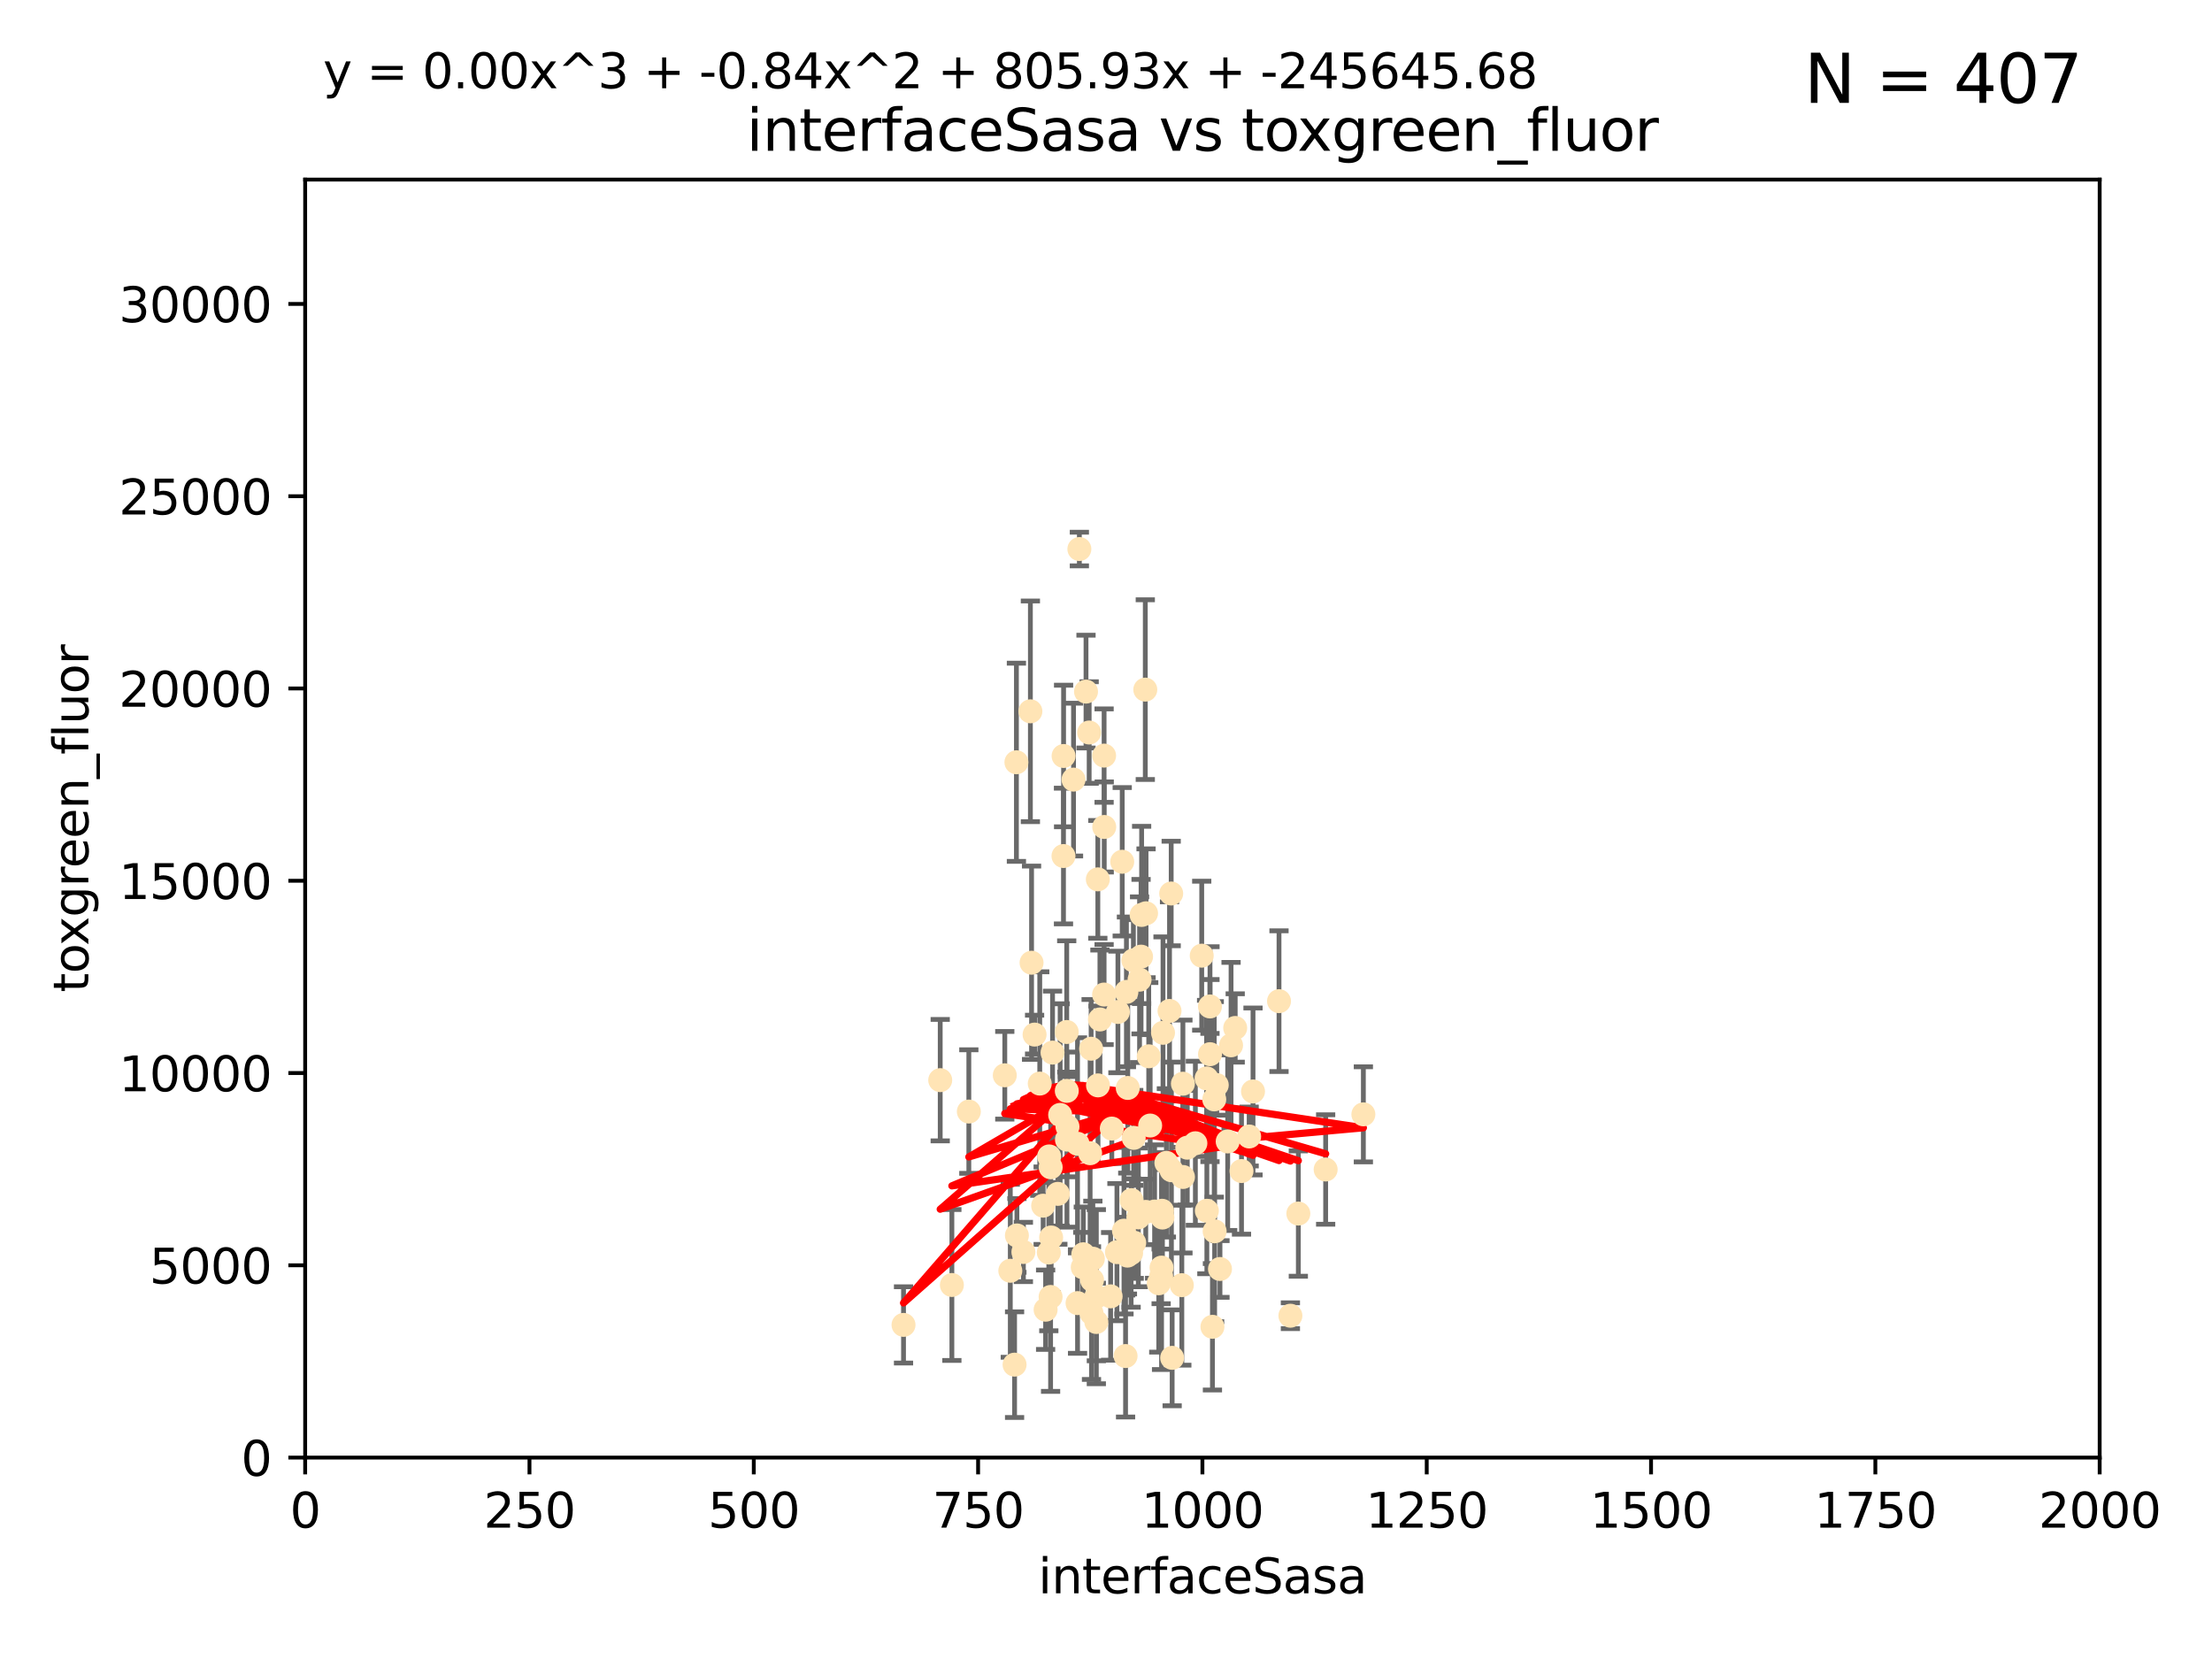<?xml version="1.0" encoding="utf-8" standalone="no"?>
<!DOCTYPE svg PUBLIC "-//W3C//DTD SVG 1.1//EN"
  "http://www.w3.org/Graphics/SVG/1.1/DTD/svg11.dtd">
<svg xmlns:xlink="http://www.w3.org/1999/xlink" width="460.8pt" height="345.6pt" viewBox="0 0 460.8 345.6" xmlns="http://www.w3.org/2000/svg" version="1.1">
 <defs>
  <style type="text/css">*{stroke-linejoin: round; stroke-linecap: butt}</style>
 </defs>
 <g id="figure_1">
  <g id="patch_1">
   <path d="M 0 345.6 
L 460.8 345.6 
L 460.8 0 
L 0 0 
z
" style="fill: #ffffff"/>
  </g>
  <g id="axes_1">
   <g id="patch_2">
    <path d="M 63.571 303.64 
L 437.4 303.64 
L 437.4 37.411 
L 63.571 37.411 
z
" style="fill: #ffffff"/>
   </g>
   <g id="PathCollection_1">
    <defs>
     <path id="m370798f7d9" d="M 0 1.118 
C 0.297 1.118 0.581 1 0.791 0.791 
C 1 0.581 1.118 0.297 1.118 0 
C 1.118 -0.297 1 -0.581 0.791 -0.791 
C 0.581 -1 0.297 -1.118 0 -1.118 
C -0.297 -1.118 -0.581 -1 -0.791 -0.791 
C -1 -0.581 -1.118 -0.297 -1.118 0 
C -1.118 0.297 -1 0.581 -0.791 0.791 
C -0.581 1 -0.297 1.118 0 1.118 
z
" style="stroke: #ffe4b5"/>
    </defs>
    <g clip-path="url(#pff9d5c242e)">
     <use xlink:href="#m370798f7d9" x="251.357" y="224.647" style="fill: #ffe4b5; stroke: #ffe4b5"/>
     <use xlink:href="#m370798f7d9" x="257.317" y="214.142" style="fill: #ffe4b5; stroke: #ffe4b5"/>
     <use xlink:href="#m370798f7d9" x="230.005" y="157.407" style="fill: #ffe4b5; stroke: #ffe4b5"/>
     <use xlink:href="#m370798f7d9" x="253.473" y="226.035" style="fill: #ffe4b5; stroke: #ffe4b5"/>
     <use xlink:href="#m370798f7d9" x="284.016" y="232.138" style="fill: #ffe4b5; stroke: #ffe4b5"/>
     <use xlink:href="#m370798f7d9" x="224.852" y="114.374" style="fill: #ffe4b5; stroke: #ffe4b5"/>
     <use xlink:href="#m370798f7d9" x="221.564" y="157.486" style="fill: #ffe4b5; stroke: #ffe4b5"/>
     <use xlink:href="#m370798f7d9" x="229.134" y="212.376" style="fill: #ffe4b5; stroke: #ffe4b5"/>
     <use xlink:href="#m370798f7d9" x="252.951" y="229.021" style="fill: #ffe4b5; stroke: #ffe4b5"/>
     <use xlink:href="#m370798f7d9" x="226.235" y="144.073" style="fill: #ffe4b5; stroke: #ffe4b5"/>
     <use xlink:href="#m370798f7d9" x="266.441" y="208.559" style="fill: #ffe4b5; stroke: #ffe4b5"/>
     <use xlink:href="#m370798f7d9" x="221.544" y="178.326" style="fill: #ffe4b5; stroke: #ffe4b5"/>
     <use xlink:href="#m370798f7d9" x="250.342" y="199.083" style="fill: #ffe4b5; stroke: #ffe4b5"/>
     <use xlink:href="#m370798f7d9" x="261.026" y="227.372" style="fill: #ffe4b5; stroke: #ffe4b5"/>
     <use xlink:href="#m370798f7d9" x="252.056" y="209.665" style="fill: #ffe4b5; stroke: #ffe4b5"/>
     <use xlink:href="#m370798f7d9" x="224.473" y="271.461" style="fill: #ffe4b5; stroke: #ffe4b5"/>
     <use xlink:href="#m370798f7d9" x="223.634" y="162.405" style="fill: #ffe4b5; stroke: #ffe4b5"/>
     <use xlink:href="#m370798f7d9" x="238.744" y="190.252" style="fill: #ffe4b5; stroke: #ffe4b5"/>
     <use xlink:href="#m370798f7d9" x="233.779" y="179.519" style="fill: #ffe4b5; stroke: #ffe4b5"/>
     <use xlink:href="#m370798f7d9" x="234.146" y="256.373" style="fill: #ffe4b5; stroke: #ffe4b5"/>
     <use xlink:href="#m370798f7d9" x="242.065" y="252.225" style="fill: #ffe4b5; stroke: #ffe4b5"/>
     <use xlink:href="#m370798f7d9" x="241.972" y="264.067" style="fill: #ffe4b5; stroke: #ffe4b5"/>
     <use xlink:href="#m370798f7d9" x="222.376" y="234.705" style="fill: #ffe4b5; stroke: #ffe4b5"/>
     <use xlink:href="#m370798f7d9" x="270.467" y="252.808" style="fill: #ffe4b5; stroke: #ffe4b5"/>
     <use xlink:href="#m370798f7d9" x="243.981" y="186.135" style="fill: #ffe4b5; stroke: #ffe4b5"/>
     <use xlink:href="#m370798f7d9" x="236.108" y="200.061" style="fill: #ffe4b5; stroke: #ffe4b5"/>
     <use xlink:href="#m370798f7d9" x="234.932" y="226.641" style="fill: #ffe4b5; stroke: #ffe4b5"/>
     <use xlink:href="#m370798f7d9" x="227.301" y="218.47" style="fill: #ffe4b5; stroke: #ffe4b5"/>
     <use xlink:href="#m370798f7d9" x="227.491" y="266.633" style="fill: #ffe4b5; stroke: #ffe4b5"/>
     <use xlink:href="#m370798f7d9" x="214.893" y="200.551" style="fill: #ffe4b5; stroke: #ffe4b5"/>
     <use xlink:href="#m370798f7d9" x="251.411" y="252.228" style="fill: #ffe4b5; stroke: #ffe4b5"/>
     <use xlink:href="#m370798f7d9" x="228.699" y="183.184" style="fill: #ffe4b5; stroke: #ffe4b5"/>
     <use xlink:href="#m370798f7d9" x="220.37" y="248.704" style="fill: #ffe4b5; stroke: #ffe4b5"/>
     <use xlink:href="#m370798f7d9" x="219.263" y="219.276" style="fill: #ffe4b5; stroke: #ffe4b5"/>
     <use xlink:href="#m370798f7d9" x="244.026" y="243.781" style="fill: #ffe4b5; stroke: #ffe4b5"/>
     <use xlink:href="#m370798f7d9" x="247.332" y="239.082" style="fill: #ffe4b5; stroke: #ffe4b5"/>
     <use xlink:href="#m370798f7d9" x="253.033" y="256.503" style="fill: #ffe4b5; stroke: #ffe4b5"/>
     <use xlink:href="#m370798f7d9" x="242.979" y="242.243" style="fill: #ffe4b5; stroke: #ffe4b5"/>
     <use xlink:href="#m370798f7d9" x="260.224" y="236.753" style="fill: #ffe4b5; stroke: #ffe4b5"/>
     <use xlink:href="#m370798f7d9" x="226.893" y="152.596" style="fill: #ffe4b5; stroke: #ffe4b5"/>
     <use xlink:href="#m370798f7d9" x="242.278" y="215.15" style="fill: #ffe4b5; stroke: #ffe4b5"/>
     <use xlink:href="#m370798f7d9" x="210.465" y="264.724" style="fill: #ffe4b5; stroke: #ffe4b5"/>
     <use xlink:href="#m370798f7d9" x="224.465" y="238.266" style="fill: #ffe4b5; stroke: #ffe4b5"/>
     <use xlink:href="#m370798f7d9" x="234.476" y="282.488" style="fill: #ffe4b5; stroke: #ffe4b5"/>
     <use xlink:href="#m370798f7d9" x="230.033" y="172.272" style="fill: #ffe4b5; stroke: #ffe4b5"/>
     <use xlink:href="#m370798f7d9" x="209.316" y="224.002" style="fill: #ffe4b5; stroke: #ffe4b5"/>
     <use xlink:href="#m370798f7d9" x="256.452" y="217.759" style="fill: #ffe4b5; stroke: #ffe4b5"/>
     <use xlink:href="#m370798f7d9" x="243.633" y="210.594" style="fill: #ffe4b5; stroke: #ffe4b5"/>
     <use xlink:href="#m370798f7d9" x="218.858" y="270.179" style="fill: #ffe4b5; stroke: #ffe4b5"/>
     <use xlink:href="#m370798f7d9" x="218.972" y="257.79" style="fill: #ffe4b5; stroke: #ffe4b5"/>
     <use xlink:href="#m370798f7d9" x="231.364" y="270.053" style="fill: #ffe4b5; stroke: #ffe4b5"/>
     <use xlink:href="#m370798f7d9" x="218.877" y="243.169" style="fill: #ffe4b5; stroke: #ffe4b5"/>
     <use xlink:href="#m370798f7d9" x="258.628" y="243.949" style="fill: #ffe4b5; stroke: #ffe4b5"/>
     <use xlink:href="#m370798f7d9" x="252.573" y="276.396" style="fill: #ffe4b5; stroke: #ffe4b5"/>
     <use xlink:href="#m370798f7d9" x="230.005" y="207.182" style="fill: #ffe4b5; stroke: #ffe4b5"/>
     <use xlink:href="#m370798f7d9" x="227.662" y="262.208" style="fill: #ffe4b5; stroke: #ffe4b5"/>
     <use xlink:href="#m370798f7d9" x="231.609" y="235.101" style="fill: #ffe4b5; stroke: #ffe4b5"/>
     <use xlink:href="#m370798f7d9" x="216.6" y="225.731" style="fill: #ffe4b5; stroke: #ffe4b5"/>
     <use xlink:href="#m370798f7d9" x="238.682" y="252.459" style="fill: #ffe4b5; stroke: #ffe4b5"/>
     <use xlink:href="#m370798f7d9" x="198.294" y="267.687" style="fill: #ffe4b5; stroke: #ffe4b5"/>
     <use xlink:href="#m370798f7d9" x="255.751" y="237.786" style="fill: #ffe4b5; stroke: #ffe4b5"/>
     <use xlink:href="#m370798f7d9" x="222.232" y="227.251" style="fill: #ffe4b5; stroke: #ffe4b5"/>
     <use xlink:href="#m370798f7d9" x="246.422" y="225.755" style="fill: #ffe4b5; stroke: #ffe4b5"/>
     <use xlink:href="#m370798f7d9" x="235.632" y="261.055" style="fill: #ffe4b5; stroke: #ffe4b5"/>
     <use xlink:href="#m370798f7d9" x="252.065" y="219.606" style="fill: #ffe4b5; stroke: #ffe4b5"/>
     <use xlink:href="#m370798f7d9" x="213.191" y="260.81" style="fill: #ffe4b5; stroke: #ffe4b5"/>
     <use xlink:href="#m370798f7d9" x="217.82" y="272.838" style="fill: #ffe4b5; stroke: #ffe4b5"/>
     <use xlink:href="#m370798f7d9" x="234.865" y="261.568" style="fill: #ffe4b5; stroke: #ffe4b5"/>
     <use xlink:href="#m370798f7d9" x="237.822" y="190.6" style="fill: #ffe4b5; stroke: #ffe4b5"/>
     <use xlink:href="#m370798f7d9" x="220.848" y="232.253" style="fill: #ffe4b5; stroke: #ffe4b5"/>
     <use xlink:href="#m370798f7d9" x="241.886" y="265.895" style="fill: #ffe4b5; stroke: #ffe4b5"/>
     <use xlink:href="#m370798f7d9" x="228.387" y="270.123" style="fill: #ffe4b5; stroke: #ffe4b5"/>
     <use xlink:href="#m370798f7d9" x="276.158" y="243.629" style="fill: #ffe4b5; stroke: #ffe4b5"/>
     <use xlink:href="#m370798f7d9" x="232.678" y="260.841" style="fill: #ffe4b5; stroke: #ffe4b5"/>
     <use xlink:href="#m370798f7d9" x="234.656" y="206.627" style="fill: #ffe4b5; stroke: #ffe4b5"/>
     <use xlink:href="#m370798f7d9" x="244.181" y="282.862" style="fill: #ffe4b5; stroke: #ffe4b5"/>
     <use xlink:href="#m370798f7d9" x="254.144" y="264.352" style="fill: #ffe4b5; stroke: #ffe4b5"/>
     <use xlink:href="#m370798f7d9" x="214.649" y="148.181" style="fill: #ffe4b5; stroke: #ffe4b5"/>
     <use xlink:href="#m370798f7d9" x="225.557" y="263.984" style="fill: #ffe4b5; stroke: #ffe4b5"/>
     <use xlink:href="#m370798f7d9" x="195.864" y="225.013" style="fill: #ffe4b5; stroke: #ffe4b5"/>
     <use xlink:href="#m370798f7d9" x="246.196" y="267.724" style="fill: #ffe4b5; stroke: #ffe4b5"/>
     <use xlink:href="#m370798f7d9" x="241.39" y="267.331" style="fill: #ffe4b5; stroke: #ffe4b5"/>
     <use xlink:href="#m370798f7d9" x="249.02" y="238.16" style="fill: #ffe4b5; stroke: #ffe4b5"/>
     <use xlink:href="#m370798f7d9" x="236.28" y="258.889" style="fill: #ffe4b5; stroke: #ffe4b5"/>
     <use xlink:href="#m370798f7d9" x="215.523" y="215.522" style="fill: #ffe4b5; stroke: #ffe4b5"/>
     <use xlink:href="#m370798f7d9" x="237.136" y="253.604" style="fill: #ffe4b5; stroke: #ffe4b5"/>
     <use xlink:href="#m370798f7d9" x="239.303" y="220.048" style="fill: #ffe4b5; stroke: #ffe4b5"/>
     <use xlink:href="#m370798f7d9" x="225.673" y="261.286" style="fill: #ffe4b5; stroke: #ffe4b5"/>
     <use xlink:href="#m370798f7d9" x="222.217" y="214.982" style="fill: #ffe4b5; stroke: #ffe4b5"/>
     <use xlink:href="#m370798f7d9" x="228.733" y="226.106" style="fill: #ffe4b5; stroke: #ffe4b5"/>
     <use xlink:href="#m370798f7d9" x="211.839" y="257.367" style="fill: #ffe4b5; stroke: #ffe4b5"/>
     <use xlink:href="#m370798f7d9" x="240.525" y="252.382" style="fill: #ffe4b5; stroke: #ffe4b5"/>
     <use xlink:href="#m370798f7d9" x="232.884" y="210.811" style="fill: #ffe4b5; stroke: #ffe4b5"/>
     <use xlink:href="#m370798f7d9" x="211.738" y="158.794" style="fill: #ffe4b5; stroke: #ffe4b5"/>
     <use xlink:href="#m370798f7d9" x="242.155" y="253.638" style="fill: #ffe4b5; stroke: #ffe4b5"/>
     <use xlink:href="#m370798f7d9" x="237.704" y="199.286" style="fill: #ffe4b5; stroke: #ffe4b5"/>
     <use xlink:href="#m370798f7d9" x="218.555" y="240.904" style="fill: #ffe4b5; stroke: #ffe4b5"/>
     <use xlink:href="#m370798f7d9" x="217.308" y="251.165" style="fill: #ffe4b5; stroke: #ffe4b5"/>
     <use xlink:href="#m370798f7d9" x="236.172" y="237.036" style="fill: #ffe4b5; stroke: #ffe4b5"/>
     <use xlink:href="#m370798f7d9" x="188.221" y="276" style="fill: #ffe4b5; stroke: #ffe4b5"/>
     <use xlink:href="#m370798f7d9" x="227.377" y="273.541" style="fill: #ffe4b5; stroke: #ffe4b5"/>
     <use xlink:href="#m370798f7d9" x="235.708" y="250.007" style="fill: #ffe4b5; stroke: #ffe4b5"/>
     <use xlink:href="#m370798f7d9" x="218.486" y="260.923" style="fill: #ffe4b5; stroke: #ffe4b5"/>
     <use xlink:href="#m370798f7d9" x="227.093" y="240.236" style="fill: #ffe4b5; stroke: #ffe4b5"/>
     <use xlink:href="#m370798f7d9" x="201.826" y="231.557" style="fill: #ffe4b5; stroke: #ffe4b5"/>
     <use xlink:href="#m370798f7d9" x="238.585" y="143.661" style="fill: #ffe4b5; stroke: #ffe4b5"/>
     <use xlink:href="#m370798f7d9" x="228.389" y="275.395" style="fill: #ffe4b5; stroke: #ffe4b5"/>
     <use xlink:href="#m370798f7d9" x="237.392" y="204.085" style="fill: #ffe4b5; stroke: #ffe4b5"/>
     <use xlink:href="#m370798f7d9" x="268.814" y="274.088" style="fill: #ffe4b5; stroke: #ffe4b5"/>
     <use xlink:href="#m370798f7d9" x="246.431" y="245.186" style="fill: #ffe4b5; stroke: #ffe4b5"/>
     <use xlink:href="#m370798f7d9" x="239.6" y="234.47" style="fill: #ffe4b5; stroke: #ffe4b5"/>
     <use xlink:href="#m370798f7d9" x="222.265" y="237.399" style="fill: #ffe4b5; stroke: #ffe4b5"/>
     <use xlink:href="#m370798f7d9" x="211.355" y="284.28" style="fill: #ffe4b5; stroke: #ffe4b5"/>
    </g>
   </g>
   <g id="matplotlib.axis_1">
    <g id="xtick_1">
     <g id="line2d_1">
      <defs>
       <path id="mbcc746fe97" d="M 0 0 
L 0 3.5 
" style="stroke: #000000; stroke-width: 0.8"/>
      </defs>
      <g>
       <use xlink:href="#mbcc746fe97" x="63.571" y="303.64" style="stroke: #000000; stroke-width: 0.8"/>
      </g>
     </g>
     <g id="text_1">
      <!-- 0 -->
      <g transform="translate(60.39 318.238)scale(0.1 -0.1)">
       <defs>
        <path id="DejaVuSans-30" d="M 2034 4250 
Q 1547 4250 1301 3770 
Q 1056 3291 1056 2328 
Q 1056 1369 1301 889 
Q 1547 409 2034 409 
Q 2525 409 2770 889 
Q 3016 1369 3016 2328 
Q 3016 3291 2770 3770 
Q 2525 4250 2034 4250 
z
M 2034 4750 
Q 2819 4750 3233 4129 
Q 3647 3509 3647 2328 
Q 3647 1150 3233 529 
Q 2819 -91 2034 -91 
Q 1250 -91 836 529 
Q 422 1150 422 2328 
Q 422 3509 836 4129 
Q 1250 4750 2034 4750 
z
" transform="scale(0.016)"/>
       </defs>
       <use xlink:href="#DejaVuSans-30"/>
      </g>
     </g>
    </g>
    <g id="xtick_2">
     <g id="line2d_2">
      <g>
       <use xlink:href="#mbcc746fe97" x="110.3" y="303.64" style="stroke: #000000; stroke-width: 0.8"/>
      </g>
     </g>
     <g id="text_2">
      <!-- 250 -->
      <g transform="translate(100.756 318.238)scale(0.1 -0.1)">
       <defs>
        <path id="DejaVuSans-32" d="M 1228 531 
L 3431 531 
L 3431 0 
L 469 0 
L 469 531 
Q 828 903 1448 1529 
Q 2069 2156 2228 2338 
Q 2531 2678 2651 2914 
Q 2772 3150 2772 3378 
Q 2772 3750 2511 3984 
Q 2250 4219 1831 4219 
Q 1534 4219 1204 4116 
Q 875 4013 500 3803 
L 500 4441 
Q 881 4594 1212 4672 
Q 1544 4750 1819 4750 
Q 2544 4750 2975 4387 
Q 3406 4025 3406 3419 
Q 3406 3131 3298 2873 
Q 3191 2616 2906 2266 
Q 2828 2175 2409 1742 
Q 1991 1309 1228 531 
z
" transform="scale(0.016)"/>
        <path id="DejaVuSans-35" d="M 691 4666 
L 3169 4666 
L 3169 4134 
L 1269 4134 
L 1269 2991 
Q 1406 3038 1543 3061 
Q 1681 3084 1819 3084 
Q 2600 3084 3056 2656 
Q 3513 2228 3513 1497 
Q 3513 744 3044 326 
Q 2575 -91 1722 -91 
Q 1428 -91 1123 -41 
Q 819 9 494 109 
L 494 744 
Q 775 591 1075 516 
Q 1375 441 1709 441 
Q 2250 441 2565 725 
Q 2881 1009 2881 1497 
Q 2881 1984 2565 2268 
Q 2250 2553 1709 2553 
Q 1456 2553 1204 2497 
Q 953 2441 691 2322 
L 691 4666 
z
" transform="scale(0.016)"/>
       </defs>
       <use xlink:href="#DejaVuSans-32"/>
       <use xlink:href="#DejaVuSans-35" x="63.623"/>
       <use xlink:href="#DejaVuSans-30" x="127.246"/>
      </g>
     </g>
    </g>
    <g id="xtick_3">
     <g id="line2d_3">
      <g>
       <use xlink:href="#mbcc746fe97" x="157.028" y="303.64" style="stroke: #000000; stroke-width: 0.8"/>
      </g>
     </g>
     <g id="text_3">
      <!-- 500 -->
      <g transform="translate(147.485 318.238)scale(0.1 -0.1)">
       <use xlink:href="#DejaVuSans-35"/>
       <use xlink:href="#DejaVuSans-30" x="63.623"/>
       <use xlink:href="#DejaVuSans-30" x="127.246"/>
      </g>
     </g>
    </g>
    <g id="xtick_4">
     <g id="line2d_4">
      <g>
       <use xlink:href="#mbcc746fe97" x="203.757" y="303.64" style="stroke: #000000; stroke-width: 0.8"/>
      </g>
     </g>
     <g id="text_4">
      <!-- 750 -->
      <g transform="translate(194.213 318.238)scale(0.1 -0.1)">
       <defs>
        <path id="DejaVuSans-37" d="M 525 4666 
L 3525 4666 
L 3525 4397 
L 1831 0 
L 1172 0 
L 2766 4134 
L 525 4134 
L 525 4666 
z
" transform="scale(0.016)"/>
       </defs>
       <use xlink:href="#DejaVuSans-37"/>
       <use xlink:href="#DejaVuSans-35" x="63.623"/>
       <use xlink:href="#DejaVuSans-30" x="127.246"/>
      </g>
     </g>
    </g>
    <g id="xtick_5">
     <g id="line2d_5">
      <g>
       <use xlink:href="#mbcc746fe97" x="250.486" y="303.64" style="stroke: #000000; stroke-width: 0.8"/>
      </g>
     </g>
     <g id="text_5">
      <!-- 1000 -->
      <g transform="translate(237.761 318.238)scale(0.1 -0.1)">
       <defs>
        <path id="DejaVuSans-31" d="M 794 531 
L 1825 531 
L 1825 4091 
L 703 3866 
L 703 4441 
L 1819 4666 
L 2450 4666 
L 2450 531 
L 3481 531 
L 3481 0 
L 794 0 
L 794 531 
z
" transform="scale(0.016)"/>
       </defs>
       <use xlink:href="#DejaVuSans-31"/>
       <use xlink:href="#DejaVuSans-30" x="63.623"/>
       <use xlink:href="#DejaVuSans-30" x="127.246"/>
       <use xlink:href="#DejaVuSans-30" x="190.869"/>
      </g>
     </g>
    </g>
    <g id="xtick_6">
     <g id="line2d_6">
      <g>
       <use xlink:href="#mbcc746fe97" x="297.214" y="303.64" style="stroke: #000000; stroke-width: 0.8"/>
      </g>
     </g>
     <g id="text_6">
      <!-- 1250 -->
      <g transform="translate(284.489 318.238)scale(0.1 -0.1)">
       <use xlink:href="#DejaVuSans-31"/>
       <use xlink:href="#DejaVuSans-32" x="63.623"/>
       <use xlink:href="#DejaVuSans-35" x="127.246"/>
       <use xlink:href="#DejaVuSans-30" x="190.869"/>
      </g>
     </g>
    </g>
    <g id="xtick_7">
     <g id="line2d_7">
      <g>
       <use xlink:href="#mbcc746fe97" x="343.943" y="303.64" style="stroke: #000000; stroke-width: 0.8"/>
      </g>
     </g>
     <g id="text_7">
      <!-- 1500 -->
      <g transform="translate(331.218 318.238)scale(0.1 -0.1)">
       <use xlink:href="#DejaVuSans-31"/>
       <use xlink:href="#DejaVuSans-35" x="63.623"/>
       <use xlink:href="#DejaVuSans-30" x="127.246"/>
       <use xlink:href="#DejaVuSans-30" x="190.869"/>
      </g>
     </g>
    </g>
    <g id="xtick_8">
     <g id="line2d_8">
      <g>
       <use xlink:href="#mbcc746fe97" x="390.671" y="303.64" style="stroke: #000000; stroke-width: 0.8"/>
      </g>
     </g>
     <g id="text_8">
      <!-- 1750 -->
      <g transform="translate(377.946 318.238)scale(0.1 -0.1)">
       <use xlink:href="#DejaVuSans-31"/>
       <use xlink:href="#DejaVuSans-37" x="63.623"/>
       <use xlink:href="#DejaVuSans-35" x="127.246"/>
       <use xlink:href="#DejaVuSans-30" x="190.869"/>
      </g>
     </g>
    </g>
    <g id="xtick_9">
     <g id="line2d_9">
      <g>
       <use xlink:href="#mbcc746fe97" x="437.4" y="303.64" style="stroke: #000000; stroke-width: 0.8"/>
      </g>
     </g>
     <g id="text_9">
      <!-- 2000 -->
      <g transform="translate(424.675 318.238)scale(0.1 -0.1)">
       <use xlink:href="#DejaVuSans-32"/>
       <use xlink:href="#DejaVuSans-30" x="63.623"/>
       <use xlink:href="#DejaVuSans-30" x="127.246"/>
       <use xlink:href="#DejaVuSans-30" x="190.869"/>
      </g>
     </g>
    </g>
    <g id="text_10">
     <!-- interfaceSasa -->
     <g transform="translate(216.279 331.917)scale(0.1 -0.1)">
      <defs>
       <path id="DejaVuSans-69" d="M 603 3500 
L 1178 3500 
L 1178 0 
L 603 0 
L 603 3500 
z
M 603 4863 
L 1178 4863 
L 1178 4134 
L 603 4134 
L 603 4863 
z
" transform="scale(0.016)"/>
       <path id="DejaVuSans-6e" d="M 3513 2113 
L 3513 0 
L 2938 0 
L 2938 2094 
Q 2938 2591 2744 2837 
Q 2550 3084 2163 3084 
Q 1697 3084 1428 2787 
Q 1159 2491 1159 1978 
L 1159 0 
L 581 0 
L 581 3500 
L 1159 3500 
L 1159 2956 
Q 1366 3272 1645 3428 
Q 1925 3584 2291 3584 
Q 2894 3584 3203 3211 
Q 3513 2838 3513 2113 
z
" transform="scale(0.016)"/>
       <path id="DejaVuSans-74" d="M 1172 4494 
L 1172 3500 
L 2356 3500 
L 2356 3053 
L 1172 3053 
L 1172 1153 
Q 1172 725 1289 603 
Q 1406 481 1766 481 
L 2356 481 
L 2356 0 
L 1766 0 
Q 1100 0 847 248 
Q 594 497 594 1153 
L 594 3053 
L 172 3053 
L 172 3500 
L 594 3500 
L 594 4494 
L 1172 4494 
z
" transform="scale(0.016)"/>
       <path id="DejaVuSans-65" d="M 3597 1894 
L 3597 1613 
L 953 1613 
Q 991 1019 1311 708 
Q 1631 397 2203 397 
Q 2534 397 2845 478 
Q 3156 559 3463 722 
L 3463 178 
Q 3153 47 2828 -22 
Q 2503 -91 2169 -91 
Q 1331 -91 842 396 
Q 353 884 353 1716 
Q 353 2575 817 3079 
Q 1281 3584 2069 3584 
Q 2775 3584 3186 3129 
Q 3597 2675 3597 1894 
z
M 3022 2063 
Q 3016 2534 2758 2815 
Q 2500 3097 2075 3097 
Q 1594 3097 1305 2825 
Q 1016 2553 972 2059 
L 3022 2063 
z
" transform="scale(0.016)"/>
       <path id="DejaVuSans-72" d="M 2631 2963 
Q 2534 3019 2420 3045 
Q 2306 3072 2169 3072 
Q 1681 3072 1420 2755 
Q 1159 2438 1159 1844 
L 1159 0 
L 581 0 
L 581 3500 
L 1159 3500 
L 1159 2956 
Q 1341 3275 1631 3429 
Q 1922 3584 2338 3584 
Q 2397 3584 2469 3576 
Q 2541 3569 2628 3553 
L 2631 2963 
z
" transform="scale(0.016)"/>
       <path id="DejaVuSans-66" d="M 2375 4863 
L 2375 4384 
L 1825 4384 
Q 1516 4384 1395 4259 
Q 1275 4134 1275 3809 
L 1275 3500 
L 2222 3500 
L 2222 3053 
L 1275 3053 
L 1275 0 
L 697 0 
L 697 3053 
L 147 3053 
L 147 3500 
L 697 3500 
L 697 3744 
Q 697 4328 969 4595 
Q 1241 4863 1831 4863 
L 2375 4863 
z
" transform="scale(0.016)"/>
       <path id="DejaVuSans-61" d="M 2194 1759 
Q 1497 1759 1228 1600 
Q 959 1441 959 1056 
Q 959 750 1161 570 
Q 1363 391 1709 391 
Q 2188 391 2477 730 
Q 2766 1069 2766 1631 
L 2766 1759 
L 2194 1759 
z
M 3341 1997 
L 3341 0 
L 2766 0 
L 2766 531 
Q 2569 213 2275 61 
Q 1981 -91 1556 -91 
Q 1019 -91 701 211 
Q 384 513 384 1019 
Q 384 1609 779 1909 
Q 1175 2209 1959 2209 
L 2766 2209 
L 2766 2266 
Q 2766 2663 2505 2880 
Q 2244 3097 1772 3097 
Q 1472 3097 1187 3025 
Q 903 2953 641 2809 
L 641 3341 
Q 956 3463 1253 3523 
Q 1550 3584 1831 3584 
Q 2591 3584 2966 3190 
Q 3341 2797 3341 1997 
z
" transform="scale(0.016)"/>
       <path id="DejaVuSans-63" d="M 3122 3366 
L 3122 2828 
Q 2878 2963 2633 3030 
Q 2388 3097 2138 3097 
Q 1578 3097 1268 2742 
Q 959 2388 959 1747 
Q 959 1106 1268 751 
Q 1578 397 2138 397 
Q 2388 397 2633 464 
Q 2878 531 3122 666 
L 3122 134 
Q 2881 22 2623 -34 
Q 2366 -91 2075 -91 
Q 1284 -91 818 406 
Q 353 903 353 1747 
Q 353 2603 823 3093 
Q 1294 3584 2113 3584 
Q 2378 3584 2631 3529 
Q 2884 3475 3122 3366 
z
" transform="scale(0.016)"/>
       <path id="DejaVuSans-53" d="M 3425 4513 
L 3425 3897 
Q 3066 4069 2747 4153 
Q 2428 4238 2131 4238 
Q 1616 4238 1336 4038 
Q 1056 3838 1056 3469 
Q 1056 3159 1242 3001 
Q 1428 2844 1947 2747 
L 2328 2669 
Q 3034 2534 3370 2195 
Q 3706 1856 3706 1288 
Q 3706 609 3251 259 
Q 2797 -91 1919 -91 
Q 1588 -91 1214 -16 
Q 841 59 441 206 
L 441 856 
Q 825 641 1194 531 
Q 1563 422 1919 422 
Q 2459 422 2753 634 
Q 3047 847 3047 1241 
Q 3047 1584 2836 1778 
Q 2625 1972 2144 2069 
L 1759 2144 
Q 1053 2284 737 2584 
Q 422 2884 422 3419 
Q 422 4038 858 4394 
Q 1294 4750 2059 4750 
Q 2388 4750 2728 4690 
Q 3069 4631 3425 4513 
z
" transform="scale(0.016)"/>
       <path id="DejaVuSans-73" d="M 2834 3397 
L 2834 2853 
Q 2591 2978 2328 3040 
Q 2066 3103 1784 3103 
Q 1356 3103 1142 2972 
Q 928 2841 928 2578 
Q 928 2378 1081 2264 
Q 1234 2150 1697 2047 
L 1894 2003 
Q 2506 1872 2764 1633 
Q 3022 1394 3022 966 
Q 3022 478 2636 193 
Q 2250 -91 1575 -91 
Q 1294 -91 989 -36 
Q 684 19 347 128 
L 347 722 
Q 666 556 975 473 
Q 1284 391 1588 391 
Q 1994 391 2212 530 
Q 2431 669 2431 922 
Q 2431 1156 2273 1281 
Q 2116 1406 1581 1522 
L 1381 1569 
Q 847 1681 609 1914 
Q 372 2147 372 2553 
Q 372 3047 722 3315 
Q 1072 3584 1716 3584 
Q 2034 3584 2315 3537 
Q 2597 3491 2834 3397 
z
" transform="scale(0.016)"/>
      </defs>
      <use xlink:href="#DejaVuSans-69"/>
      <use xlink:href="#DejaVuSans-6e" x="27.783"/>
      <use xlink:href="#DejaVuSans-74" x="91.162"/>
      <use xlink:href="#DejaVuSans-65" x="130.371"/>
      <use xlink:href="#DejaVuSans-72" x="191.895"/>
      <use xlink:href="#DejaVuSans-66" x="233.008"/>
      <use xlink:href="#DejaVuSans-61" x="268.213"/>
      <use xlink:href="#DejaVuSans-63" x="329.492"/>
      <use xlink:href="#DejaVuSans-65" x="384.473"/>
      <use xlink:href="#DejaVuSans-53" x="445.996"/>
      <use xlink:href="#DejaVuSans-61" x="509.473"/>
      <use xlink:href="#DejaVuSans-73" x="570.752"/>
      <use xlink:href="#DejaVuSans-61" x="622.852"/>
     </g>
    </g>
   </g>
   <g id="matplotlib.axis_2">
    <g id="ytick_1">
     <g id="line2d_10">
      <defs>
       <path id="m91b8ba9d86" d="M 0 0 
L -3.5 0 
" style="stroke: #000000; stroke-width: 0.8"/>
      </defs>
      <g>
       <use xlink:href="#m91b8ba9d86" x="63.571" y="303.64" style="stroke: #000000; stroke-width: 0.8"/>
      </g>
     </g>
     <g id="text_11">
      <!-- 0 -->
      <g transform="translate(50.209 307.439)scale(0.1 -0.1)">
       <use xlink:href="#DejaVuSans-30"/>
      </g>
     </g>
    </g>
    <g id="ytick_2">
     <g id="line2d_11">
      <g>
       <use xlink:href="#m91b8ba9d86" x="63.571" y="263.586" style="stroke: #000000; stroke-width: 0.8"/>
      </g>
     </g>
     <g id="text_12">
      <!-- 5000 -->
      <g transform="translate(31.121 267.385)scale(0.1 -0.1)">
       <use xlink:href="#DejaVuSans-35"/>
       <use xlink:href="#DejaVuSans-30" x="63.623"/>
       <use xlink:href="#DejaVuSans-30" x="127.246"/>
       <use xlink:href="#DejaVuSans-30" x="190.869"/>
      </g>
     </g>
    </g>
    <g id="ytick_3">
     <g id="line2d_12">
      <g>
       <use xlink:href="#m91b8ba9d86" x="63.571" y="223.532" style="stroke: #000000; stroke-width: 0.8"/>
      </g>
     </g>
     <g id="text_13">
      <!-- 10000 -->
      <g transform="translate(24.759 227.331)scale(0.1 -0.1)">
       <use xlink:href="#DejaVuSans-31"/>
       <use xlink:href="#DejaVuSans-30" x="63.623"/>
       <use xlink:href="#DejaVuSans-30" x="127.246"/>
       <use xlink:href="#DejaVuSans-30" x="190.869"/>
       <use xlink:href="#DejaVuSans-30" x="254.492"/>
      </g>
     </g>
    </g>
    <g id="ytick_4">
     <g id="line2d_13">
      <g>
       <use xlink:href="#m91b8ba9d86" x="63.571" y="183.478" style="stroke: #000000; stroke-width: 0.8"/>
      </g>
     </g>
     <g id="text_14">
      <!-- 15000 -->
      <g transform="translate(24.759 187.278)scale(0.1 -0.1)">
       <use xlink:href="#DejaVuSans-31"/>
       <use xlink:href="#DejaVuSans-35" x="63.623"/>
       <use xlink:href="#DejaVuSans-30" x="127.246"/>
       <use xlink:href="#DejaVuSans-30" x="190.869"/>
       <use xlink:href="#DejaVuSans-30" x="254.492"/>
      </g>
     </g>
    </g>
    <g id="ytick_5">
     <g id="line2d_14">
      <g>
       <use xlink:href="#m91b8ba9d86" x="63.571" y="143.424" style="stroke: #000000; stroke-width: 0.8"/>
      </g>
     </g>
     <g id="text_15">
      <!-- 20000 -->
      <g transform="translate(24.759 147.224)scale(0.1 -0.1)">
       <use xlink:href="#DejaVuSans-32"/>
       <use xlink:href="#DejaVuSans-30" x="63.623"/>
       <use xlink:href="#DejaVuSans-30" x="127.246"/>
       <use xlink:href="#DejaVuSans-30" x="190.869"/>
       <use xlink:href="#DejaVuSans-30" x="254.492"/>
      </g>
     </g>
    </g>
    <g id="ytick_6">
     <g id="line2d_15">
      <g>
       <use xlink:href="#m91b8ba9d86" x="63.571" y="103.371" style="stroke: #000000; stroke-width: 0.8"/>
      </g>
     </g>
     <g id="text_16">
      <!-- 25000 -->
      <g transform="translate(24.759 107.17)scale(0.1 -0.1)">
       <use xlink:href="#DejaVuSans-32"/>
       <use xlink:href="#DejaVuSans-35" x="63.623"/>
       <use xlink:href="#DejaVuSans-30" x="127.246"/>
       <use xlink:href="#DejaVuSans-30" x="190.869"/>
       <use xlink:href="#DejaVuSans-30" x="254.492"/>
      </g>
     </g>
    </g>
    <g id="ytick_7">
     <g id="line2d_16">
      <g>
       <use xlink:href="#m91b8ba9d86" x="63.571" y="63.317" style="stroke: #000000; stroke-width: 0.8"/>
      </g>
     </g>
     <g id="text_17">
      <!-- 30000 -->
      <g transform="translate(24.759 67.116)scale(0.1 -0.1)">
       <defs>
        <path id="DejaVuSans-33" d="M 2597 2516 
Q 3050 2419 3304 2112 
Q 3559 1806 3559 1356 
Q 3559 666 3084 287 
Q 2609 -91 1734 -91 
Q 1441 -91 1130 -33 
Q 819 25 488 141 
L 488 750 
Q 750 597 1062 519 
Q 1375 441 1716 441 
Q 2309 441 2620 675 
Q 2931 909 2931 1356 
Q 2931 1769 2642 2001 
Q 2353 2234 1838 2234 
L 1294 2234 
L 1294 2753 
L 1863 2753 
Q 2328 2753 2575 2939 
Q 2822 3125 2822 3475 
Q 2822 3834 2567 4026 
Q 2313 4219 1838 4219 
Q 1578 4219 1281 4162 
Q 984 4106 628 3988 
L 628 4550 
Q 988 4650 1302 4700 
Q 1616 4750 1894 4750 
Q 2613 4750 3031 4423 
Q 3450 4097 3450 3541 
Q 3450 3153 3228 2886 
Q 3006 2619 2597 2516 
z
" transform="scale(0.016)"/>
       </defs>
       <use xlink:href="#DejaVuSans-33"/>
       <use xlink:href="#DejaVuSans-30" x="63.623"/>
       <use xlink:href="#DejaVuSans-30" x="127.246"/>
       <use xlink:href="#DejaVuSans-30" x="190.869"/>
       <use xlink:href="#DejaVuSans-30" x="254.492"/>
      </g>
     </g>
    </g>
    <g id="text_18">
     <!-- toxgreen_fluor -->
     <g transform="translate(18.401 206.72)rotate(-90)scale(0.1 -0.1)">
      <defs>
       <path id="DejaVuSans-6f" d="M 1959 3097 
Q 1497 3097 1228 2736 
Q 959 2375 959 1747 
Q 959 1119 1226 758 
Q 1494 397 1959 397 
Q 2419 397 2687 759 
Q 2956 1122 2956 1747 
Q 2956 2369 2687 2733 
Q 2419 3097 1959 3097 
z
M 1959 3584 
Q 2709 3584 3137 3096 
Q 3566 2609 3566 1747 
Q 3566 888 3137 398 
Q 2709 -91 1959 -91 
Q 1206 -91 779 398 
Q 353 888 353 1747 
Q 353 2609 779 3096 
Q 1206 3584 1959 3584 
z
" transform="scale(0.016)"/>
       <path id="DejaVuSans-78" d="M 3513 3500 
L 2247 1797 
L 3578 0 
L 2900 0 
L 1881 1375 
L 863 0 
L 184 0 
L 1544 1831 
L 300 3500 
L 978 3500 
L 1906 2253 
L 2834 3500 
L 3513 3500 
z
" transform="scale(0.016)"/>
       <path id="DejaVuSans-67" d="M 2906 1791 
Q 2906 2416 2648 2759 
Q 2391 3103 1925 3103 
Q 1463 3103 1205 2759 
Q 947 2416 947 1791 
Q 947 1169 1205 825 
Q 1463 481 1925 481 
Q 2391 481 2648 825 
Q 2906 1169 2906 1791 
z
M 3481 434 
Q 3481 -459 3084 -895 
Q 2688 -1331 1869 -1331 
Q 1566 -1331 1297 -1286 
Q 1028 -1241 775 -1147 
L 775 -588 
Q 1028 -725 1275 -790 
Q 1522 -856 1778 -856 
Q 2344 -856 2625 -561 
Q 2906 -266 2906 331 
L 2906 616 
Q 2728 306 2450 153 
Q 2172 0 1784 0 
Q 1141 0 747 490 
Q 353 981 353 1791 
Q 353 2603 747 3093 
Q 1141 3584 1784 3584 
Q 2172 3584 2450 3431 
Q 2728 3278 2906 2969 
L 2906 3500 
L 3481 3500 
L 3481 434 
z
" transform="scale(0.016)"/>
       <path id="DejaVuSans-5f" d="M 3263 -1063 
L 3263 -1509 
L -63 -1509 
L -63 -1063 
L 3263 -1063 
z
" transform="scale(0.016)"/>
       <path id="DejaVuSans-6c" d="M 603 4863 
L 1178 4863 
L 1178 0 
L 603 0 
L 603 4863 
z
" transform="scale(0.016)"/>
       <path id="DejaVuSans-75" d="M 544 1381 
L 544 3500 
L 1119 3500 
L 1119 1403 
Q 1119 906 1312 657 
Q 1506 409 1894 409 
Q 2359 409 2629 706 
Q 2900 1003 2900 1516 
L 2900 3500 
L 3475 3500 
L 3475 0 
L 2900 0 
L 2900 538 
Q 2691 219 2414 64 
Q 2138 -91 1772 -91 
Q 1169 -91 856 284 
Q 544 659 544 1381 
z
M 1991 3584 
L 1991 3584 
z
" transform="scale(0.016)"/>
      </defs>
      <use xlink:href="#DejaVuSans-74"/>
      <use xlink:href="#DejaVuSans-6f" x="39.209"/>
      <use xlink:href="#DejaVuSans-78" x="97.266"/>
      <use xlink:href="#DejaVuSans-67" x="156.445"/>
      <use xlink:href="#DejaVuSans-72" x="219.922"/>
      <use xlink:href="#DejaVuSans-65" x="258.785"/>
      <use xlink:href="#DejaVuSans-65" x="320.309"/>
      <use xlink:href="#DejaVuSans-6e" x="381.832"/>
      <use xlink:href="#DejaVuSans-5f" x="445.211"/>
      <use xlink:href="#DejaVuSans-66" x="495.211"/>
      <use xlink:href="#DejaVuSans-6c" x="530.416"/>
      <use xlink:href="#DejaVuSans-75" x="558.199"/>
      <use xlink:href="#DejaVuSans-6f" x="621.578"/>
      <use xlink:href="#DejaVuSans-72" x="682.76"/>
     </g>
    </g>
   </g>
   <g id="LineCollection_1">
    <path d="M 251.357 240.906 
L 251.357 208.387 
" clip-path="url(#pff9d5c242e)" style="fill: none; stroke: #696969"/>
    <path d="M 257.317 221.265 
L 257.317 207.019 
" clip-path="url(#pff9d5c242e)" style="fill: none; stroke: #696969"/>
    <path d="M 230.005 167.138 
L 230.005 147.676 
" clip-path="url(#pff9d5c242e)" style="fill: none; stroke: #696969"/>
    <path d="M 253.473 232.311 
L 253.473 219.76 
" clip-path="url(#pff9d5c242e)" style="fill: none; stroke: #696969"/>
    <path d="M 284.016 242.041 
L 284.016 222.234 
" clip-path="url(#pff9d5c242e)" style="fill: none; stroke: #696969"/>
    <path d="M 224.852 117.88 
L 224.852 110.867 
" clip-path="url(#pff9d5c242e)" style="fill: none; stroke: #696969"/>
    <path d="M 221.564 172.235 
L 221.564 142.737 
" clip-path="url(#pff9d5c242e)" style="fill: none; stroke: #696969"/>
    <path d="M 229.134 226.84 
L 229.134 197.912 
" clip-path="url(#pff9d5c242e)" style="fill: none; stroke: #696969"/>
    <path d="M 252.951 249.381 
L 252.951 208.66 
" clip-path="url(#pff9d5c242e)" style="fill: none; stroke: #696969"/>
    <path d="M 226.235 155.821 
L 226.235 132.326 
" clip-path="url(#pff9d5c242e)" style="fill: none; stroke: #696969"/>
    <path d="M 266.441 223.215 
L 266.441 193.903 
" clip-path="url(#pff9d5c242e)" style="fill: none; stroke: #696969"/>
    <path d="M 221.544 192.461 
L 221.544 164.191 
" clip-path="url(#pff9d5c242e)" style="fill: none; stroke: #696969"/>
    <path d="M 250.342 214.596 
L 250.342 183.571 
" clip-path="url(#pff9d5c242e)" style="fill: none; stroke: #696969"/>
    <path d="M 261.026 244.762 
L 261.026 209.983 
" clip-path="url(#pff9d5c242e)" style="fill: none; stroke: #696969"/>
    <path d="M 252.056 215.276 
L 252.056 204.053 
" clip-path="url(#pff9d5c242e)" style="fill: none; stroke: #696969"/>
    <path d="M 224.473 281.916 
L 224.473 261.006 
" clip-path="url(#pff9d5c242e)" style="fill: none; stroke: #696969"/>
    <path d="M 223.634 178.319 
L 223.634 146.49 
" clip-path="url(#pff9d5c242e)" style="fill: none; stroke: #696969"/>
    <path d="M 238.744 203.666 
L 238.744 176.838 
" clip-path="url(#pff9d5c242e)" style="fill: none; stroke: #696969"/>
    <path d="M 233.779 194.976 
L 233.779 164.063 
" clip-path="url(#pff9d5c242e)" style="fill: none; stroke: #696969"/>
    <path d="M 234.146 273.718 
L 234.146 239.028 
" clip-path="url(#pff9d5c242e)" style="fill: none; stroke: #696969"/>
    <path d="M 242.065 264.341 
L 242.065 240.11 
" clip-path="url(#pff9d5c242e)" style="fill: none; stroke: #696969"/>
    <path d="M 241.972 285.293 
L 241.972 242.842 
" clip-path="url(#pff9d5c242e)" style="fill: none; stroke: #696969"/>
    <path d="M 222.376 245.154 
L 222.376 224.257 
" clip-path="url(#pff9d5c242e)" style="fill: none; stroke: #696969"/>
    <path d="M 270.467 265.864 
L 270.467 239.753 
" clip-path="url(#pff9d5c242e)" style="fill: none; stroke: #696969"/>
    <path d="M 243.981 197.024 
L 243.981 175.246 
" clip-path="url(#pff9d5c242e)" style="fill: none; stroke: #696969"/>
    <path d="M 236.108 208.536 
L 236.108 191.586 
" clip-path="url(#pff9d5c242e)" style="fill: none; stroke: #696969"/>
    <path d="M 234.932 244.374 
L 234.932 208.907 
" clip-path="url(#pff9d5c242e)" style="fill: none; stroke: #696969"/>
    <path d="M 227.301 228.726 
L 227.301 208.213 
" clip-path="url(#pff9d5c242e)" style="fill: none; stroke: #696969"/>
    <path d="M 227.491 270.554 
L 227.491 262.713 
" clip-path="url(#pff9d5c242e)" style="fill: none; stroke: #696969"/>
    <path d="M 214.893 220.687 
L 214.893 180.416 
" clip-path="url(#pff9d5c242e)" style="fill: none; stroke: #696969"/>
    <path d="M 251.411 265.341 
L 251.411 239.114 
" clip-path="url(#pff9d5c242e)" style="fill: none; stroke: #696969"/>
    <path d="M 228.699 195.451 
L 228.699 170.917 
" clip-path="url(#pff9d5c242e)" style="fill: none; stroke: #696969"/>
    <path d="M 220.37 259.193 
L 220.37 238.215 
" clip-path="url(#pff9d5c242e)" style="fill: none; stroke: #696969"/>
    <path d="M 219.263 232.086 
L 219.263 206.466 
" clip-path="url(#pff9d5c242e)" style="fill: none; stroke: #696969"/>
    <path d="M 244.026 266.304 
L 244.026 221.259 
" clip-path="url(#pff9d5c242e)" style="fill: none; stroke: #696969"/>
    <path d="M 247.332 251.021 
L 247.332 227.143 
" clip-path="url(#pff9d5c242e)" style="fill: none; stroke: #696969"/>
    <path d="M 253.033 275.337 
L 253.033 237.668 
" clip-path="url(#pff9d5c242e)" style="fill: none; stroke: #696969"/>
    <path d="M 242.979 257.69 
L 242.979 226.796 
" clip-path="url(#pff9d5c242e)" style="fill: none; stroke: #696969"/>
    <path d="M 260.224 242.892 
L 260.224 230.614 
" clip-path="url(#pff9d5c242e)" style="fill: none; stroke: #696969"/>
    <path d="M 226.893 163.171 
L 226.893 142.02 
" clip-path="url(#pff9d5c242e)" style="fill: none; stroke: #696969"/>
    <path d="M 242.278 235.132 
L 242.278 195.169 
" clip-path="url(#pff9d5c242e)" style="fill: none; stroke: #696969"/>
    <path d="M 210.465 282.739 
L 210.465 246.71 
" clip-path="url(#pff9d5c242e)" style="fill: none; stroke: #696969"/>
    <path d="M 224.465 260.348 
L 224.465 216.185 
" clip-path="url(#pff9d5c242e)" style="fill: none; stroke: #696969"/>
    <path d="M 234.476 295.191 
L 234.476 269.784 
" clip-path="url(#pff9d5c242e)" style="fill: none; stroke: #696969"/>
    <path d="M 230.033 181.654 
L 230.033 162.889 
" clip-path="url(#pff9d5c242e)" style="fill: none; stroke: #696969"/>
    <path d="M 209.316 233.127 
L 209.316 214.877 
" clip-path="url(#pff9d5c242e)" style="fill: none; stroke: #696969"/>
    <path d="M 256.452 235.035 
L 256.452 200.483 
" clip-path="url(#pff9d5c242e)" style="fill: none; stroke: #696969"/>
    <path d="M 243.633 233.324 
L 243.633 187.864 
" clip-path="url(#pff9d5c242e)" style="fill: none; stroke: #696969"/>
    <path d="M 218.858 289.85 
L 218.858 250.508 
" clip-path="url(#pff9d5c242e)" style="fill: none; stroke: #696969"/>
    <path d="M 218.972 269.245 
L 218.972 246.334 
" clip-path="url(#pff9d5c242e)" style="fill: none; stroke: #696969"/>
    <path d="M 231.364 283.35 
L 231.364 256.756 
" clip-path="url(#pff9d5c242e)" style="fill: none; stroke: #696969"/>
    <path d="M 218.877 259.153 
L 218.877 227.185 
" clip-path="url(#pff9d5c242e)" style="fill: none; stroke: #696969"/>
    <path d="M 258.628 257.101 
L 258.628 230.797 
" clip-path="url(#pff9d5c242e)" style="fill: none; stroke: #696969"/>
    <path d="M 252.573 289.561 
L 252.573 263.231 
" clip-path="url(#pff9d5c242e)" style="fill: none; stroke: #696969"/>
    <path d="M 230.005 217.602 
L 230.005 196.762 
" clip-path="url(#pff9d5c242e)" style="fill: none; stroke: #696969"/>
    <path d="M 227.662 274.202 
L 227.662 250.214 
" clip-path="url(#pff9d5c242e)" style="fill: none; stroke: #696969"/>
    <path d="M 231.609 242.371 
L 231.609 227.831 
" clip-path="url(#pff9d5c242e)" style="fill: none; stroke: #696969"/>
    <path d="M 216.6 249.016 
L 216.6 202.446 
" clip-path="url(#pff9d5c242e)" style="fill: none; stroke: #696969"/>
    <path d="M 238.682 259.277 
L 238.682 245.64 
" clip-path="url(#pff9d5c242e)" style="fill: none; stroke: #696969"/>
    <path d="M 198.294 283.407 
L 198.294 251.968 
" clip-path="url(#pff9d5c242e)" style="fill: none; stroke: #696969"/>
    <path d="M 255.751 256.328 
L 255.751 219.243 
" clip-path="url(#pff9d5c242e)" style="fill: none; stroke: #696969"/>
    <path d="M 222.232 231.164 
L 222.232 223.337 
" clip-path="url(#pff9d5c242e)" style="fill: none; stroke: #696969"/>
    <path d="M 246.422 239.009 
L 246.422 212.501 
" clip-path="url(#pff9d5c242e)" style="fill: none; stroke: #696969"/>
    <path d="M 235.632 272.313 
L 235.632 249.797 
" clip-path="url(#pff9d5c242e)" style="fill: none; stroke: #696969"/>
    <path d="M 252.065 241.995 
L 252.065 197.216 
" clip-path="url(#pff9d5c242e)" style="fill: none; stroke: #696969"/>
    <path d="M 213.191 266.988 
L 213.191 254.631 
" clip-path="url(#pff9d5c242e)" style="fill: none; stroke: #696969"/>
    <path d="M 217.82 281.108 
L 217.82 264.568 
" clip-path="url(#pff9d5c242e)" style="fill: none; stroke: #696969"/>
    <path d="M 234.865 269.556 
L 234.865 253.581 
" clip-path="url(#pff9d5c242e)" style="fill: none; stroke: #696969"/>
    <path d="M 237.822 209.059 
L 237.822 172.14 
" clip-path="url(#pff9d5c242e)" style="fill: none; stroke: #696969"/>
    <path d="M 220.848 255.399 
L 220.848 209.107 
" clip-path="url(#pff9d5c242e)" style="fill: none; stroke: #696969"/>
    <path d="M 241.886 271.584 
L 241.886 260.206 
" clip-path="url(#pff9d5c242e)" style="fill: none; stroke: #696969"/>
    <path d="M 228.387 288.262 
L 228.387 251.985 
" clip-path="url(#pff9d5c242e)" style="fill: none; stroke: #696969"/>
    <path d="M 276.158 255.031 
L 276.158 232.227 
" clip-path="url(#pff9d5c242e)" style="fill: none; stroke: #696969"/>
    <path d="M 232.678 275.129 
L 232.678 246.554 
" clip-path="url(#pff9d5c242e)" style="fill: none; stroke: #696969"/>
    <path d="M 234.656 222.225 
L 234.656 191.029 
" clip-path="url(#pff9d5c242e)" style="fill: none; stroke: #696969"/>
    <path d="M 244.181 292.847 
L 244.181 272.877 
" clip-path="url(#pff9d5c242e)" style="fill: none; stroke: #696969"/>
    <path d="M 254.144 270.259 
L 254.144 258.446 
" clip-path="url(#pff9d5c242e)" style="fill: none; stroke: #696969"/>
    <path d="M 214.649 171.168 
L 214.649 125.193 
" clip-path="url(#pff9d5c242e)" style="fill: none; stroke: #696969"/>
    <path d="M 225.557 271.244 
L 225.557 256.723 
" clip-path="url(#pff9d5c242e)" style="fill: none; stroke: #696969"/>
    <path d="M 195.864 237.661 
L 195.864 212.365 
" clip-path="url(#pff9d5c242e)" style="fill: none; stroke: #696969"/>
    <path d="M 246.196 284.386 
L 246.196 251.062 
" clip-path="url(#pff9d5c242e)" style="fill: none; stroke: #696969"/>
    <path d="M 241.39 281.672 
L 241.39 252.99 
" clip-path="url(#pff9d5c242e)" style="fill: none; stroke: #696969"/>
    <path d="M 249.02 255.245 
L 249.02 221.074 
" clip-path="url(#pff9d5c242e)" style="fill: none; stroke: #696969"/>
    <path d="M 236.28 266.304 
L 236.28 251.475 
" clip-path="url(#pff9d5c242e)" style="fill: none; stroke: #696969"/>
    <path d="M 215.523 219.562 
L 215.523 211.481 
" clip-path="url(#pff9d5c242e)" style="fill: none; stroke: #696969"/>
    <path d="M 237.136 268.05 
L 237.136 239.158 
" clip-path="url(#pff9d5c242e)" style="fill: none; stroke: #696969"/>
    <path d="M 239.303 235.407 
L 239.303 204.689 
" clip-path="url(#pff9d5c242e)" style="fill: none; stroke: #696969"/>
    <path d="M 225.673 271.129 
L 225.673 251.444 
" clip-path="url(#pff9d5c242e)" style="fill: none; stroke: #696969"/>
    <path d="M 222.217 233.978 
L 222.217 195.985 
" clip-path="url(#pff9d5c242e)" style="fill: none; stroke: #696969"/>
    <path d="M 228.733 242.632 
L 228.733 209.58 
" clip-path="url(#pff9d5c242e)" style="fill: none; stroke: #696969"/>
    <path d="M 211.839 265.047 
L 211.839 249.687 
" clip-path="url(#pff9d5c242e)" style="fill: none; stroke: #696969"/>
    <path d="M 240.525 266.277 
L 240.525 238.488 
" clip-path="url(#pff9d5c242e)" style="fill: none; stroke: #696969"/>
    <path d="M 232.884 223.469 
L 232.884 198.154 
" clip-path="url(#pff9d5c242e)" style="fill: none; stroke: #696969"/>
    <path d="M 211.738 179.432 
L 211.738 138.156 
" clip-path="url(#pff9d5c242e)" style="fill: none; stroke: #696969"/>
    <path d="M 242.155 263.651 
L 242.155 243.624 
" clip-path="url(#pff9d5c242e)" style="fill: none; stroke: #696969"/>
    <path d="M 237.704 215.375 
L 237.704 183.196 
" clip-path="url(#pff9d5c242e)" style="fill: none; stroke: #696969"/>
    <path d="M 218.555 244.894 
L 218.555 236.915 
" clip-path="url(#pff9d5c242e)" style="fill: none; stroke: #696969"/>
    <path d="M 217.308 259.236 
L 217.308 243.094 
" clip-path="url(#pff9d5c242e)" style="fill: none; stroke: #696969"/>
    <path d="M 236.172 246.935 
L 236.172 227.138 
" clip-path="url(#pff9d5c242e)" style="fill: none; stroke: #696969"/>
    <path d="M 188.221 283.942 
L 188.221 268.058 
" clip-path="url(#pff9d5c242e)" style="fill: none; stroke: #696969"/>
    <path d="M 227.377 287.363 
L 227.377 259.72 
" clip-path="url(#pff9d5c242e)" style="fill: none; stroke: #696969"/>
    <path d="M 235.708 254.438 
L 235.708 245.576 
" clip-path="url(#pff9d5c242e)" style="fill: none; stroke: #696969"/>
    <path d="M 218.486 277.225 
L 218.486 244.622 
" clip-path="url(#pff9d5c242e)" style="fill: none; stroke: #696969"/>
    <path d="M 227.093 261.917 
L 227.093 218.555 
" clip-path="url(#pff9d5c242e)" style="fill: none; stroke: #696969"/>
    <path d="M 201.826 244.426 
L 201.826 218.688 
" clip-path="url(#pff9d5c242e)" style="fill: none; stroke: #696969"/>
    <path d="M 238.585 162.377 
L 238.585 124.944 
" clip-path="url(#pff9d5c242e)" style="fill: none; stroke: #696969"/>
    <path d="M 228.389 283.482 
L 228.389 267.308 
" clip-path="url(#pff9d5c242e)" style="fill: none; stroke: #696969"/>
    <path d="M 237.392 221.34 
L 237.392 186.829 
" clip-path="url(#pff9d5c242e)" style="fill: none; stroke: #696969"/>
    <path d="M 268.814 276.777 
L 268.814 271.4 
" clip-path="url(#pff9d5c242e)" style="fill: none; stroke: #696969"/>
    <path d="M 246.431 261.019 
L 246.431 229.353 
" clip-path="url(#pff9d5c242e)" style="fill: none; stroke: #696969"/>
    <path d="M 239.6 253.408 
L 239.6 215.532 
" clip-path="url(#pff9d5c242e)" style="fill: none; stroke: #696969"/>
    <path d="M 222.265 255.635 
L 222.265 219.163 
" clip-path="url(#pff9d5c242e)" style="fill: none; stroke: #696969"/>
    <path d="M 211.355 295.283 
L 211.355 273.276 
" clip-path="url(#pff9d5c242e)" style="fill: none; stroke: #696969"/>
   </g>
   <g id="line2d_17">
    <defs>
     <path id="mf1d3d7a8fd" d="M 2 0 
L -2 -0 
" style="stroke: #696969"/>
    </defs>
    <g clip-path="url(#pff9d5c242e)">
     <use xlink:href="#mf1d3d7a8fd" x="251.357" y="240.906" style="fill: #696969; stroke: #696969"/>
     <use xlink:href="#mf1d3d7a8fd" x="257.317" y="221.265" style="fill: #696969; stroke: #696969"/>
     <use xlink:href="#mf1d3d7a8fd" x="230.005" y="167.138" style="fill: #696969; stroke: #696969"/>
     <use xlink:href="#mf1d3d7a8fd" x="253.473" y="232.311" style="fill: #696969; stroke: #696969"/>
     <use xlink:href="#mf1d3d7a8fd" x="284.016" y="242.041" style="fill: #696969; stroke: #696969"/>
     <use xlink:href="#mf1d3d7a8fd" x="224.852" y="117.88" style="fill: #696969; stroke: #696969"/>
     <use xlink:href="#mf1d3d7a8fd" x="221.564" y="172.235" style="fill: #696969; stroke: #696969"/>
     <use xlink:href="#mf1d3d7a8fd" x="229.134" y="226.84" style="fill: #696969; stroke: #696969"/>
     <use xlink:href="#mf1d3d7a8fd" x="252.951" y="249.381" style="fill: #696969; stroke: #696969"/>
     <use xlink:href="#mf1d3d7a8fd" x="226.235" y="155.821" style="fill: #696969; stroke: #696969"/>
     <use xlink:href="#mf1d3d7a8fd" x="266.441" y="223.215" style="fill: #696969; stroke: #696969"/>
     <use xlink:href="#mf1d3d7a8fd" x="221.544" y="192.461" style="fill: #696969; stroke: #696969"/>
     <use xlink:href="#mf1d3d7a8fd" x="250.342" y="214.596" style="fill: #696969; stroke: #696969"/>
     <use xlink:href="#mf1d3d7a8fd" x="261.026" y="244.762" style="fill: #696969; stroke: #696969"/>
     <use xlink:href="#mf1d3d7a8fd" x="252.056" y="215.276" style="fill: #696969; stroke: #696969"/>
     <use xlink:href="#mf1d3d7a8fd" x="224.473" y="281.916" style="fill: #696969; stroke: #696969"/>
     <use xlink:href="#mf1d3d7a8fd" x="223.634" y="178.319" style="fill: #696969; stroke: #696969"/>
     <use xlink:href="#mf1d3d7a8fd" x="238.744" y="203.666" style="fill: #696969; stroke: #696969"/>
     <use xlink:href="#mf1d3d7a8fd" x="233.779" y="194.976" style="fill: #696969; stroke: #696969"/>
     <use xlink:href="#mf1d3d7a8fd" x="234.146" y="273.718" style="fill: #696969; stroke: #696969"/>
     <use xlink:href="#mf1d3d7a8fd" x="242.065" y="264.341" style="fill: #696969; stroke: #696969"/>
     <use xlink:href="#mf1d3d7a8fd" x="241.972" y="285.293" style="fill: #696969; stroke: #696969"/>
     <use xlink:href="#mf1d3d7a8fd" x="222.376" y="245.154" style="fill: #696969; stroke: #696969"/>
     <use xlink:href="#mf1d3d7a8fd" x="270.467" y="265.864" style="fill: #696969; stroke: #696969"/>
     <use xlink:href="#mf1d3d7a8fd" x="243.981" y="197.024" style="fill: #696969; stroke: #696969"/>
     <use xlink:href="#mf1d3d7a8fd" x="236.108" y="208.536" style="fill: #696969; stroke: #696969"/>
     <use xlink:href="#mf1d3d7a8fd" x="234.932" y="244.374" style="fill: #696969; stroke: #696969"/>
     <use xlink:href="#mf1d3d7a8fd" x="227.301" y="228.726" style="fill: #696969; stroke: #696969"/>
     <use xlink:href="#mf1d3d7a8fd" x="227.491" y="270.554" style="fill: #696969; stroke: #696969"/>
     <use xlink:href="#mf1d3d7a8fd" x="214.893" y="220.687" style="fill: #696969; stroke: #696969"/>
     <use xlink:href="#mf1d3d7a8fd" x="251.411" y="265.341" style="fill: #696969; stroke: #696969"/>
     <use xlink:href="#mf1d3d7a8fd" x="228.699" y="195.451" style="fill: #696969; stroke: #696969"/>
     <use xlink:href="#mf1d3d7a8fd" x="220.37" y="259.193" style="fill: #696969; stroke: #696969"/>
     <use xlink:href="#mf1d3d7a8fd" x="219.263" y="232.086" style="fill: #696969; stroke: #696969"/>
     <use xlink:href="#mf1d3d7a8fd" x="244.026" y="266.304" style="fill: #696969; stroke: #696969"/>
     <use xlink:href="#mf1d3d7a8fd" x="247.332" y="251.021" style="fill: #696969; stroke: #696969"/>
     <use xlink:href="#mf1d3d7a8fd" x="253.033" y="275.337" style="fill: #696969; stroke: #696969"/>
     <use xlink:href="#mf1d3d7a8fd" x="242.979" y="257.69" style="fill: #696969; stroke: #696969"/>
     <use xlink:href="#mf1d3d7a8fd" x="260.224" y="242.892" style="fill: #696969; stroke: #696969"/>
     <use xlink:href="#mf1d3d7a8fd" x="226.893" y="163.171" style="fill: #696969; stroke: #696969"/>
     <use xlink:href="#mf1d3d7a8fd" x="242.278" y="235.132" style="fill: #696969; stroke: #696969"/>
     <use xlink:href="#mf1d3d7a8fd" x="210.465" y="282.739" style="fill: #696969; stroke: #696969"/>
     <use xlink:href="#mf1d3d7a8fd" x="224.465" y="260.348" style="fill: #696969; stroke: #696969"/>
     <use xlink:href="#mf1d3d7a8fd" x="234.476" y="295.191" style="fill: #696969; stroke: #696969"/>
     <use xlink:href="#mf1d3d7a8fd" x="230.033" y="181.654" style="fill: #696969; stroke: #696969"/>
     <use xlink:href="#mf1d3d7a8fd" x="209.316" y="233.127" style="fill: #696969; stroke: #696969"/>
     <use xlink:href="#mf1d3d7a8fd" x="256.452" y="235.035" style="fill: #696969; stroke: #696969"/>
     <use xlink:href="#mf1d3d7a8fd" x="243.633" y="233.324" style="fill: #696969; stroke: #696969"/>
     <use xlink:href="#mf1d3d7a8fd" x="218.858" y="289.85" style="fill: #696969; stroke: #696969"/>
     <use xlink:href="#mf1d3d7a8fd" x="218.972" y="269.245" style="fill: #696969; stroke: #696969"/>
     <use xlink:href="#mf1d3d7a8fd" x="231.364" y="283.35" style="fill: #696969; stroke: #696969"/>
     <use xlink:href="#mf1d3d7a8fd" x="218.877" y="259.153" style="fill: #696969; stroke: #696969"/>
     <use xlink:href="#mf1d3d7a8fd" x="258.628" y="257.101" style="fill: #696969; stroke: #696969"/>
     <use xlink:href="#mf1d3d7a8fd" x="252.573" y="289.561" style="fill: #696969; stroke: #696969"/>
     <use xlink:href="#mf1d3d7a8fd" x="230.005" y="217.602" style="fill: #696969; stroke: #696969"/>
     <use xlink:href="#mf1d3d7a8fd" x="227.662" y="274.202" style="fill: #696969; stroke: #696969"/>
     <use xlink:href="#mf1d3d7a8fd" x="231.609" y="242.371" style="fill: #696969; stroke: #696969"/>
     <use xlink:href="#mf1d3d7a8fd" x="216.6" y="249.016" style="fill: #696969; stroke: #696969"/>
     <use xlink:href="#mf1d3d7a8fd" x="238.682" y="259.277" style="fill: #696969; stroke: #696969"/>
     <use xlink:href="#mf1d3d7a8fd" x="198.294" y="283.407" style="fill: #696969; stroke: #696969"/>
     <use xlink:href="#mf1d3d7a8fd" x="255.751" y="256.328" style="fill: #696969; stroke: #696969"/>
     <use xlink:href="#mf1d3d7a8fd" x="222.232" y="231.164" style="fill: #696969; stroke: #696969"/>
     <use xlink:href="#mf1d3d7a8fd" x="246.422" y="239.009" style="fill: #696969; stroke: #696969"/>
     <use xlink:href="#mf1d3d7a8fd" x="235.632" y="272.313" style="fill: #696969; stroke: #696969"/>
     <use xlink:href="#mf1d3d7a8fd" x="252.065" y="241.995" style="fill: #696969; stroke: #696969"/>
     <use xlink:href="#mf1d3d7a8fd" x="213.191" y="266.988" style="fill: #696969; stroke: #696969"/>
     <use xlink:href="#mf1d3d7a8fd" x="217.82" y="281.108" style="fill: #696969; stroke: #696969"/>
     <use xlink:href="#mf1d3d7a8fd" x="234.865" y="269.556" style="fill: #696969; stroke: #696969"/>
     <use xlink:href="#mf1d3d7a8fd" x="237.822" y="209.059" style="fill: #696969; stroke: #696969"/>
     <use xlink:href="#mf1d3d7a8fd" x="220.848" y="255.399" style="fill: #696969; stroke: #696969"/>
     <use xlink:href="#mf1d3d7a8fd" x="241.886" y="271.584" style="fill: #696969; stroke: #696969"/>
     <use xlink:href="#mf1d3d7a8fd" x="228.387" y="288.262" style="fill: #696969; stroke: #696969"/>
     <use xlink:href="#mf1d3d7a8fd" x="276.158" y="255.031" style="fill: #696969; stroke: #696969"/>
     <use xlink:href="#mf1d3d7a8fd" x="232.678" y="275.129" style="fill: #696969; stroke: #696969"/>
     <use xlink:href="#mf1d3d7a8fd" x="234.656" y="222.225" style="fill: #696969; stroke: #696969"/>
     <use xlink:href="#mf1d3d7a8fd" x="244.181" y="292.847" style="fill: #696969; stroke: #696969"/>
     <use xlink:href="#mf1d3d7a8fd" x="254.144" y="270.259" style="fill: #696969; stroke: #696969"/>
     <use xlink:href="#mf1d3d7a8fd" x="214.649" y="171.168" style="fill: #696969; stroke: #696969"/>
     <use xlink:href="#mf1d3d7a8fd" x="225.557" y="271.244" style="fill: #696969; stroke: #696969"/>
     <use xlink:href="#mf1d3d7a8fd" x="195.864" y="237.661" style="fill: #696969; stroke: #696969"/>
     <use xlink:href="#mf1d3d7a8fd" x="246.196" y="284.386" style="fill: #696969; stroke: #696969"/>
     <use xlink:href="#mf1d3d7a8fd" x="241.39" y="281.672" style="fill: #696969; stroke: #696969"/>
     <use xlink:href="#mf1d3d7a8fd" x="249.02" y="255.245" style="fill: #696969; stroke: #696969"/>
     <use xlink:href="#mf1d3d7a8fd" x="236.28" y="266.304" style="fill: #696969; stroke: #696969"/>
     <use xlink:href="#mf1d3d7a8fd" x="215.523" y="219.562" style="fill: #696969; stroke: #696969"/>
     <use xlink:href="#mf1d3d7a8fd" x="237.136" y="268.05" style="fill: #696969; stroke: #696969"/>
     <use xlink:href="#mf1d3d7a8fd" x="239.303" y="235.407" style="fill: #696969; stroke: #696969"/>
     <use xlink:href="#mf1d3d7a8fd" x="225.673" y="271.129" style="fill: #696969; stroke: #696969"/>
     <use xlink:href="#mf1d3d7a8fd" x="222.217" y="233.978" style="fill: #696969; stroke: #696969"/>
     <use xlink:href="#mf1d3d7a8fd" x="228.733" y="242.632" style="fill: #696969; stroke: #696969"/>
     <use xlink:href="#mf1d3d7a8fd" x="211.839" y="265.047" style="fill: #696969; stroke: #696969"/>
     <use xlink:href="#mf1d3d7a8fd" x="240.525" y="266.277" style="fill: #696969; stroke: #696969"/>
     <use xlink:href="#mf1d3d7a8fd" x="232.884" y="223.469" style="fill: #696969; stroke: #696969"/>
     <use xlink:href="#mf1d3d7a8fd" x="211.738" y="179.432" style="fill: #696969; stroke: #696969"/>
     <use xlink:href="#mf1d3d7a8fd" x="242.155" y="263.651" style="fill: #696969; stroke: #696969"/>
     <use xlink:href="#mf1d3d7a8fd" x="237.704" y="215.375" style="fill: #696969; stroke: #696969"/>
     <use xlink:href="#mf1d3d7a8fd" x="218.555" y="244.894" style="fill: #696969; stroke: #696969"/>
     <use xlink:href="#mf1d3d7a8fd" x="217.308" y="259.236" style="fill: #696969; stroke: #696969"/>
     <use xlink:href="#mf1d3d7a8fd" x="236.172" y="246.935" style="fill: #696969; stroke: #696969"/>
     <use xlink:href="#mf1d3d7a8fd" x="188.221" y="283.942" style="fill: #696969; stroke: #696969"/>
     <use xlink:href="#mf1d3d7a8fd" x="227.377" y="287.363" style="fill: #696969; stroke: #696969"/>
     <use xlink:href="#mf1d3d7a8fd" x="235.708" y="254.438" style="fill: #696969; stroke: #696969"/>
     <use xlink:href="#mf1d3d7a8fd" x="218.486" y="277.225" style="fill: #696969; stroke: #696969"/>
     <use xlink:href="#mf1d3d7a8fd" x="227.093" y="261.917" style="fill: #696969; stroke: #696969"/>
     <use xlink:href="#mf1d3d7a8fd" x="201.826" y="244.426" style="fill: #696969; stroke: #696969"/>
     <use xlink:href="#mf1d3d7a8fd" x="238.585" y="162.377" style="fill: #696969; stroke: #696969"/>
     <use xlink:href="#mf1d3d7a8fd" x="228.389" y="283.482" style="fill: #696969; stroke: #696969"/>
     <use xlink:href="#mf1d3d7a8fd" x="237.392" y="221.34" style="fill: #696969; stroke: #696969"/>
     <use xlink:href="#mf1d3d7a8fd" x="268.814" y="276.777" style="fill: #696969; stroke: #696969"/>
     <use xlink:href="#mf1d3d7a8fd" x="246.431" y="261.019" style="fill: #696969; stroke: #696969"/>
     <use xlink:href="#mf1d3d7a8fd" x="239.6" y="253.408" style="fill: #696969; stroke: #696969"/>
     <use xlink:href="#mf1d3d7a8fd" x="222.265" y="255.635" style="fill: #696969; stroke: #696969"/>
     <use xlink:href="#mf1d3d7a8fd" x="211.355" y="295.283" style="fill: #696969; stroke: #696969"/>
    </g>
   </g>
   <g id="line2d_18">
    <g clip-path="url(#pff9d5c242e)">
     <use xlink:href="#mf1d3d7a8fd" x="251.357" y="208.387" style="fill: #696969; stroke: #696969"/>
     <use xlink:href="#mf1d3d7a8fd" x="257.317" y="207.019" style="fill: #696969; stroke: #696969"/>
     <use xlink:href="#mf1d3d7a8fd" x="230.005" y="147.676" style="fill: #696969; stroke: #696969"/>
     <use xlink:href="#mf1d3d7a8fd" x="253.473" y="219.76" style="fill: #696969; stroke: #696969"/>
     <use xlink:href="#mf1d3d7a8fd" x="284.016" y="222.234" style="fill: #696969; stroke: #696969"/>
     <use xlink:href="#mf1d3d7a8fd" x="224.852" y="110.867" style="fill: #696969; stroke: #696969"/>
     <use xlink:href="#mf1d3d7a8fd" x="221.564" y="142.737" style="fill: #696969; stroke: #696969"/>
     <use xlink:href="#mf1d3d7a8fd" x="229.134" y="197.912" style="fill: #696969; stroke: #696969"/>
     <use xlink:href="#mf1d3d7a8fd" x="252.951" y="208.66" style="fill: #696969; stroke: #696969"/>
     <use xlink:href="#mf1d3d7a8fd" x="226.235" y="132.326" style="fill: #696969; stroke: #696969"/>
     <use xlink:href="#mf1d3d7a8fd" x="266.441" y="193.903" style="fill: #696969; stroke: #696969"/>
     <use xlink:href="#mf1d3d7a8fd" x="221.544" y="164.191" style="fill: #696969; stroke: #696969"/>
     <use xlink:href="#mf1d3d7a8fd" x="250.342" y="183.571" style="fill: #696969; stroke: #696969"/>
     <use xlink:href="#mf1d3d7a8fd" x="261.026" y="209.983" style="fill: #696969; stroke: #696969"/>
     <use xlink:href="#mf1d3d7a8fd" x="252.056" y="204.053" style="fill: #696969; stroke: #696969"/>
     <use xlink:href="#mf1d3d7a8fd" x="224.473" y="261.006" style="fill: #696969; stroke: #696969"/>
     <use xlink:href="#mf1d3d7a8fd" x="223.634" y="146.49" style="fill: #696969; stroke: #696969"/>
     <use xlink:href="#mf1d3d7a8fd" x="238.744" y="176.838" style="fill: #696969; stroke: #696969"/>
     <use xlink:href="#mf1d3d7a8fd" x="233.779" y="164.063" style="fill: #696969; stroke: #696969"/>
     <use xlink:href="#mf1d3d7a8fd" x="234.146" y="239.028" style="fill: #696969; stroke: #696969"/>
     <use xlink:href="#mf1d3d7a8fd" x="242.065" y="240.11" style="fill: #696969; stroke: #696969"/>
     <use xlink:href="#mf1d3d7a8fd" x="241.972" y="242.842" style="fill: #696969; stroke: #696969"/>
     <use xlink:href="#mf1d3d7a8fd" x="222.376" y="224.257" style="fill: #696969; stroke: #696969"/>
     <use xlink:href="#mf1d3d7a8fd" x="270.467" y="239.753" style="fill: #696969; stroke: #696969"/>
     <use xlink:href="#mf1d3d7a8fd" x="243.981" y="175.246" style="fill: #696969; stroke: #696969"/>
     <use xlink:href="#mf1d3d7a8fd" x="236.108" y="191.586" style="fill: #696969; stroke: #696969"/>
     <use xlink:href="#mf1d3d7a8fd" x="234.932" y="208.907" style="fill: #696969; stroke: #696969"/>
     <use xlink:href="#mf1d3d7a8fd" x="227.301" y="208.213" style="fill: #696969; stroke: #696969"/>
     <use xlink:href="#mf1d3d7a8fd" x="227.491" y="262.713" style="fill: #696969; stroke: #696969"/>
     <use xlink:href="#mf1d3d7a8fd" x="214.893" y="180.416" style="fill: #696969; stroke: #696969"/>
     <use xlink:href="#mf1d3d7a8fd" x="251.411" y="239.114" style="fill: #696969; stroke: #696969"/>
     <use xlink:href="#mf1d3d7a8fd" x="228.699" y="170.917" style="fill: #696969; stroke: #696969"/>
     <use xlink:href="#mf1d3d7a8fd" x="220.37" y="238.215" style="fill: #696969; stroke: #696969"/>
     <use xlink:href="#mf1d3d7a8fd" x="219.263" y="206.466" style="fill: #696969; stroke: #696969"/>
     <use xlink:href="#mf1d3d7a8fd" x="244.026" y="221.259" style="fill: #696969; stroke: #696969"/>
     <use xlink:href="#mf1d3d7a8fd" x="247.332" y="227.143" style="fill: #696969; stroke: #696969"/>
     <use xlink:href="#mf1d3d7a8fd" x="253.033" y="237.668" style="fill: #696969; stroke: #696969"/>
     <use xlink:href="#mf1d3d7a8fd" x="242.979" y="226.796" style="fill: #696969; stroke: #696969"/>
     <use xlink:href="#mf1d3d7a8fd" x="260.224" y="230.614" style="fill: #696969; stroke: #696969"/>
     <use xlink:href="#mf1d3d7a8fd" x="226.893" y="142.02" style="fill: #696969; stroke: #696969"/>
     <use xlink:href="#mf1d3d7a8fd" x="242.278" y="195.169" style="fill: #696969; stroke: #696969"/>
     <use xlink:href="#mf1d3d7a8fd" x="210.465" y="246.71" style="fill: #696969; stroke: #696969"/>
     <use xlink:href="#mf1d3d7a8fd" x="224.465" y="216.185" style="fill: #696969; stroke: #696969"/>
     <use xlink:href="#mf1d3d7a8fd" x="234.476" y="269.784" style="fill: #696969; stroke: #696969"/>
     <use xlink:href="#mf1d3d7a8fd" x="230.033" y="162.889" style="fill: #696969; stroke: #696969"/>
     <use xlink:href="#mf1d3d7a8fd" x="209.316" y="214.877" style="fill: #696969; stroke: #696969"/>
     <use xlink:href="#mf1d3d7a8fd" x="256.452" y="200.483" style="fill: #696969; stroke: #696969"/>
     <use xlink:href="#mf1d3d7a8fd" x="243.633" y="187.864" style="fill: #696969; stroke: #696969"/>
     <use xlink:href="#mf1d3d7a8fd" x="218.858" y="250.508" style="fill: #696969; stroke: #696969"/>
     <use xlink:href="#mf1d3d7a8fd" x="218.972" y="246.334" style="fill: #696969; stroke: #696969"/>
     <use xlink:href="#mf1d3d7a8fd" x="231.364" y="256.756" style="fill: #696969; stroke: #696969"/>
     <use xlink:href="#mf1d3d7a8fd" x="218.877" y="227.185" style="fill: #696969; stroke: #696969"/>
     <use xlink:href="#mf1d3d7a8fd" x="258.628" y="230.797" style="fill: #696969; stroke: #696969"/>
     <use xlink:href="#mf1d3d7a8fd" x="252.573" y="263.231" style="fill: #696969; stroke: #696969"/>
     <use xlink:href="#mf1d3d7a8fd" x="230.005" y="196.762" style="fill: #696969; stroke: #696969"/>
     <use xlink:href="#mf1d3d7a8fd" x="227.662" y="250.214" style="fill: #696969; stroke: #696969"/>
     <use xlink:href="#mf1d3d7a8fd" x="231.609" y="227.831" style="fill: #696969; stroke: #696969"/>
     <use xlink:href="#mf1d3d7a8fd" x="216.6" y="202.446" style="fill: #696969; stroke: #696969"/>
     <use xlink:href="#mf1d3d7a8fd" x="238.682" y="245.64" style="fill: #696969; stroke: #696969"/>
     <use xlink:href="#mf1d3d7a8fd" x="198.294" y="251.968" style="fill: #696969; stroke: #696969"/>
     <use xlink:href="#mf1d3d7a8fd" x="255.751" y="219.243" style="fill: #696969; stroke: #696969"/>
     <use xlink:href="#mf1d3d7a8fd" x="222.232" y="223.337" style="fill: #696969; stroke: #696969"/>
     <use xlink:href="#mf1d3d7a8fd" x="246.422" y="212.501" style="fill: #696969; stroke: #696969"/>
     <use xlink:href="#mf1d3d7a8fd" x="235.632" y="249.797" style="fill: #696969; stroke: #696969"/>
     <use xlink:href="#mf1d3d7a8fd" x="252.065" y="197.216" style="fill: #696969; stroke: #696969"/>
     <use xlink:href="#mf1d3d7a8fd" x="213.191" y="254.631" style="fill: #696969; stroke: #696969"/>
     <use xlink:href="#mf1d3d7a8fd" x="217.82" y="264.568" style="fill: #696969; stroke: #696969"/>
     <use xlink:href="#mf1d3d7a8fd" x="234.865" y="253.581" style="fill: #696969; stroke: #696969"/>
     <use xlink:href="#mf1d3d7a8fd" x="237.822" y="172.14" style="fill: #696969; stroke: #696969"/>
     <use xlink:href="#mf1d3d7a8fd" x="220.848" y="209.107" style="fill: #696969; stroke: #696969"/>
     <use xlink:href="#mf1d3d7a8fd" x="241.886" y="260.206" style="fill: #696969; stroke: #696969"/>
     <use xlink:href="#mf1d3d7a8fd" x="228.387" y="251.985" style="fill: #696969; stroke: #696969"/>
     <use xlink:href="#mf1d3d7a8fd" x="276.158" y="232.227" style="fill: #696969; stroke: #696969"/>
     <use xlink:href="#mf1d3d7a8fd" x="232.678" y="246.554" style="fill: #696969; stroke: #696969"/>
     <use xlink:href="#mf1d3d7a8fd" x="234.656" y="191.029" style="fill: #696969; stroke: #696969"/>
     <use xlink:href="#mf1d3d7a8fd" x="244.181" y="272.877" style="fill: #696969; stroke: #696969"/>
     <use xlink:href="#mf1d3d7a8fd" x="254.144" y="258.446" style="fill: #696969; stroke: #696969"/>
     <use xlink:href="#mf1d3d7a8fd" x="214.649" y="125.193" style="fill: #696969; stroke: #696969"/>
     <use xlink:href="#mf1d3d7a8fd" x="225.557" y="256.723" style="fill: #696969; stroke: #696969"/>
     <use xlink:href="#mf1d3d7a8fd" x="195.864" y="212.365" style="fill: #696969; stroke: #696969"/>
     <use xlink:href="#mf1d3d7a8fd" x="246.196" y="251.062" style="fill: #696969; stroke: #696969"/>
     <use xlink:href="#mf1d3d7a8fd" x="241.39" y="252.99" style="fill: #696969; stroke: #696969"/>
     <use xlink:href="#mf1d3d7a8fd" x="249.02" y="221.074" style="fill: #696969; stroke: #696969"/>
     <use xlink:href="#mf1d3d7a8fd" x="236.28" y="251.475" style="fill: #696969; stroke: #696969"/>
     <use xlink:href="#mf1d3d7a8fd" x="215.523" y="211.481" style="fill: #696969; stroke: #696969"/>
     <use xlink:href="#mf1d3d7a8fd" x="237.136" y="239.158" style="fill: #696969; stroke: #696969"/>
     <use xlink:href="#mf1d3d7a8fd" x="239.303" y="204.689" style="fill: #696969; stroke: #696969"/>
     <use xlink:href="#mf1d3d7a8fd" x="225.673" y="251.444" style="fill: #696969; stroke: #696969"/>
     <use xlink:href="#mf1d3d7a8fd" x="222.217" y="195.985" style="fill: #696969; stroke: #696969"/>
     <use xlink:href="#mf1d3d7a8fd" x="228.733" y="209.58" style="fill: #696969; stroke: #696969"/>
     <use xlink:href="#mf1d3d7a8fd" x="211.839" y="249.687" style="fill: #696969; stroke: #696969"/>
     <use xlink:href="#mf1d3d7a8fd" x="240.525" y="238.488" style="fill: #696969; stroke: #696969"/>
     <use xlink:href="#mf1d3d7a8fd" x="232.884" y="198.154" style="fill: #696969; stroke: #696969"/>
     <use xlink:href="#mf1d3d7a8fd" x="211.738" y="138.156" style="fill: #696969; stroke: #696969"/>
     <use xlink:href="#mf1d3d7a8fd" x="242.155" y="243.624" style="fill: #696969; stroke: #696969"/>
     <use xlink:href="#mf1d3d7a8fd" x="237.704" y="183.196" style="fill: #696969; stroke: #696969"/>
     <use xlink:href="#mf1d3d7a8fd" x="218.555" y="236.915" style="fill: #696969; stroke: #696969"/>
     <use xlink:href="#mf1d3d7a8fd" x="217.308" y="243.094" style="fill: #696969; stroke: #696969"/>
     <use xlink:href="#mf1d3d7a8fd" x="236.172" y="227.138" style="fill: #696969; stroke: #696969"/>
     <use xlink:href="#mf1d3d7a8fd" x="188.221" y="268.058" style="fill: #696969; stroke: #696969"/>
     <use xlink:href="#mf1d3d7a8fd" x="227.377" y="259.72" style="fill: #696969; stroke: #696969"/>
     <use xlink:href="#mf1d3d7a8fd" x="235.708" y="245.576" style="fill: #696969; stroke: #696969"/>
     <use xlink:href="#mf1d3d7a8fd" x="218.486" y="244.622" style="fill: #696969; stroke: #696969"/>
     <use xlink:href="#mf1d3d7a8fd" x="227.093" y="218.555" style="fill: #696969; stroke: #696969"/>
     <use xlink:href="#mf1d3d7a8fd" x="201.826" y="218.688" style="fill: #696969; stroke: #696969"/>
     <use xlink:href="#mf1d3d7a8fd" x="238.585" y="124.944" style="fill: #696969; stroke: #696969"/>
     <use xlink:href="#mf1d3d7a8fd" x="228.389" y="267.308" style="fill: #696969; stroke: #696969"/>
     <use xlink:href="#mf1d3d7a8fd" x="237.392" y="186.829" style="fill: #696969; stroke: #696969"/>
     <use xlink:href="#mf1d3d7a8fd" x="268.814" y="271.4" style="fill: #696969; stroke: #696969"/>
     <use xlink:href="#mf1d3d7a8fd" x="246.431" y="229.353" style="fill: #696969; stroke: #696969"/>
     <use xlink:href="#mf1d3d7a8fd" x="239.6" y="215.532" style="fill: #696969; stroke: #696969"/>
     <use xlink:href="#mf1d3d7a8fd" x="222.265" y="219.163" style="fill: #696969; stroke: #696969"/>
     <use xlink:href="#mf1d3d7a8fd" x="211.355" y="273.276" style="fill: #696969; stroke: #696969"/>
    </g>
   </g>
   <g id="line2d_19">
    <path d="M 251.357 236.673 
L 257.317 239.387 
L 230.005 226.892 
L 253.473 237.704 
L 284.016 234.939 
L 224.852 226.073 
L 221.564 226.154 
L 229.134 226.683 
L 252.951 237.455 
L 226.235 226.188 
L 266.441 241.769 
L 221.544 226.156 
L 250.342 236.159 
L 261.026 240.682 
L 252.056 237.02 
L 224.473 226.057 
L 223.634 226.043 
L 238.744 230.188 
L 233.779 228.08 
L 234.146 228.217 
L 242.065 231.828 
L 241.972 231.78 
L 222.376 226.085 
L 270.467 241.783 
L 243.981 232.822 
L 236.108 229.005 
L 234.932 228.522 
L 227.301 226.332 
L 227.491 226.362 
L 214.893 228.115 
L 251.411 236.7 
L 228.699 226.588 
L 220.37 226.318 
L 219.263 226.539 
L 244.026 232.846 
L 247.332 234.592 
L 253.033 237.495 
L 242.979 232.299 
L 260.224 240.435 
L 226.893 226.272 
L 242.278 231.937 
L 210.465 230.993 
L 224.465 226.056 
L 234.476 228.343 
L 230.033 226.899 
L 209.316 231.973 
L 256.452 239.034 
L 243.633 232.64 
L 218.858 226.637 
L 218.972 226.608 
L 231.364 227.27 
L 218.877 226.632 
L 258.628 239.887 
L 252.573 237.273 
L 230.005 226.892 
L 227.662 226.391 
L 231.609 227.344 
L 216.6 227.36 
L 238.682 230.159 
L 198.294 247.036 
L 255.751 238.736 
L 222.232 226.095 
L 246.422 234.111 
L 235.632 228.805 
L 252.065 237.024 
L 213.191 229.059 
L 217.82 226.931 
L 234.865 228.495 
L 237.822 229.76 
L 220.848 226.243 
L 241.886 231.736 
L 228.387 226.524 
L 276.158 240.355 
L 232.678 227.69 
L 234.656 228.413 
L 244.181 232.927 
L 254.144 238.017 
L 214.649 228.238 
L 225.557 226.122 
L 195.864 251.903 
L 246.196 233.991 
L 241.39 231.485 
L 249.02 235.478 
L 236.28 229.078 
L 215.523 227.814 
L 237.136 229.451 
L 239.303 230.454 
L 225.673 226.132 
L 222.217 226.096 
L 228.733 226.595 
L 211.839 229.951 
L 240.525 231.051 
L 232.884 227.76 
L 211.738 230.023 
L 242.155 231.874 
L 237.704 229.706 
L 218.555 226.716 
L 217.308 227.1 
L 236.172 229.032 
L 188.221 271.426 
L 227.377 226.344 
L 235.708 228.837 
L 218.486 226.735 
L 227.093 226.3 
L 201.826 241.011 
L 238.585 230.113 
L 228.389 226.525 
L 237.392 229.565 
L 268.814 241.87 
L 246.431 234.116 
L 239.6 230.597 
L 222.265 226.093 
L 211.355 230.302 
" clip-path="url(#pff9d5c242e)" style="fill: none; stroke: #ff0000; stroke-width: 1.5; stroke-linecap: square"/>
   </g>
   <g id="line2d_20">
    <defs>
     <path id="m871a0d1e0b" d="M 0 2 
C 0.53 2 1.039 1.789 1.414 1.414 
C 1.789 1.039 2 0.53 2 0 
C 2 -0.53 1.789 -1.039 1.414 -1.414 
C 1.039 -1.789 0.53 -2 0 -2 
C -0.53 -2 -1.039 -1.789 -1.414 -1.414 
C -1.789 -1.039 -2 -0.53 -2 0 
C -2 0.53 -1.789 1.039 -1.414 1.414 
C -1.039 1.789 -0.53 2 0 2 
z
" style="stroke: #ffe4b5"/>
    </defs>
    <g clip-path="url(#pff9d5c242e)">
     <use xlink:href="#m871a0d1e0b" x="251.357" y="224.647" style="fill: #ffe4b5; stroke: #ffe4b5"/>
     <use xlink:href="#m871a0d1e0b" x="257.317" y="214.142" style="fill: #ffe4b5; stroke: #ffe4b5"/>
     <use xlink:href="#m871a0d1e0b" x="230.005" y="157.407" style="fill: #ffe4b5; stroke: #ffe4b5"/>
     <use xlink:href="#m871a0d1e0b" x="253.473" y="226.035" style="fill: #ffe4b5; stroke: #ffe4b5"/>
     <use xlink:href="#m871a0d1e0b" x="284.016" y="232.138" style="fill: #ffe4b5; stroke: #ffe4b5"/>
     <use xlink:href="#m871a0d1e0b" x="224.852" y="114.374" style="fill: #ffe4b5; stroke: #ffe4b5"/>
     <use xlink:href="#m871a0d1e0b" x="221.564" y="157.486" style="fill: #ffe4b5; stroke: #ffe4b5"/>
     <use xlink:href="#m871a0d1e0b" x="229.134" y="212.376" style="fill: #ffe4b5; stroke: #ffe4b5"/>
     <use xlink:href="#m871a0d1e0b" x="252.951" y="229.021" style="fill: #ffe4b5; stroke: #ffe4b5"/>
     <use xlink:href="#m871a0d1e0b" x="226.235" y="144.073" style="fill: #ffe4b5; stroke: #ffe4b5"/>
     <use xlink:href="#m871a0d1e0b" x="266.441" y="208.559" style="fill: #ffe4b5; stroke: #ffe4b5"/>
     <use xlink:href="#m871a0d1e0b" x="221.544" y="178.326" style="fill: #ffe4b5; stroke: #ffe4b5"/>
     <use xlink:href="#m871a0d1e0b" x="250.342" y="199.083" style="fill: #ffe4b5; stroke: #ffe4b5"/>
     <use xlink:href="#m871a0d1e0b" x="261.026" y="227.372" style="fill: #ffe4b5; stroke: #ffe4b5"/>
     <use xlink:href="#m871a0d1e0b" x="252.056" y="209.665" style="fill: #ffe4b5; stroke: #ffe4b5"/>
     <use xlink:href="#m871a0d1e0b" x="224.473" y="271.461" style="fill: #ffe4b5; stroke: #ffe4b5"/>
     <use xlink:href="#m871a0d1e0b" x="223.634" y="162.405" style="fill: #ffe4b5; stroke: #ffe4b5"/>
     <use xlink:href="#m871a0d1e0b" x="238.744" y="190.252" style="fill: #ffe4b5; stroke: #ffe4b5"/>
     <use xlink:href="#m871a0d1e0b" x="233.779" y="179.519" style="fill: #ffe4b5; stroke: #ffe4b5"/>
     <use xlink:href="#m871a0d1e0b" x="234.146" y="256.373" style="fill: #ffe4b5; stroke: #ffe4b5"/>
     <use xlink:href="#m871a0d1e0b" x="242.065" y="252.225" style="fill: #ffe4b5; stroke: #ffe4b5"/>
     <use xlink:href="#m871a0d1e0b" x="241.972" y="264.067" style="fill: #ffe4b5; stroke: #ffe4b5"/>
     <use xlink:href="#m871a0d1e0b" x="222.376" y="234.705" style="fill: #ffe4b5; stroke: #ffe4b5"/>
     <use xlink:href="#m871a0d1e0b" x="270.467" y="252.808" style="fill: #ffe4b5; stroke: #ffe4b5"/>
     <use xlink:href="#m871a0d1e0b" x="243.981" y="186.135" style="fill: #ffe4b5; stroke: #ffe4b5"/>
     <use xlink:href="#m871a0d1e0b" x="236.108" y="200.061" style="fill: #ffe4b5; stroke: #ffe4b5"/>
     <use xlink:href="#m871a0d1e0b" x="234.932" y="226.641" style="fill: #ffe4b5; stroke: #ffe4b5"/>
     <use xlink:href="#m871a0d1e0b" x="227.301" y="218.47" style="fill: #ffe4b5; stroke: #ffe4b5"/>
     <use xlink:href="#m871a0d1e0b" x="227.491" y="266.633" style="fill: #ffe4b5; stroke: #ffe4b5"/>
     <use xlink:href="#m871a0d1e0b" x="214.893" y="200.551" style="fill: #ffe4b5; stroke: #ffe4b5"/>
     <use xlink:href="#m871a0d1e0b" x="251.411" y="252.228" style="fill: #ffe4b5; stroke: #ffe4b5"/>
     <use xlink:href="#m871a0d1e0b" x="228.699" y="183.184" style="fill: #ffe4b5; stroke: #ffe4b5"/>
     <use xlink:href="#m871a0d1e0b" x="220.37" y="248.704" style="fill: #ffe4b5; stroke: #ffe4b5"/>
     <use xlink:href="#m871a0d1e0b" x="219.263" y="219.276" style="fill: #ffe4b5; stroke: #ffe4b5"/>
     <use xlink:href="#m871a0d1e0b" x="244.026" y="243.781" style="fill: #ffe4b5; stroke: #ffe4b5"/>
     <use xlink:href="#m871a0d1e0b" x="247.332" y="239.082" style="fill: #ffe4b5; stroke: #ffe4b5"/>
     <use xlink:href="#m871a0d1e0b" x="253.033" y="256.503" style="fill: #ffe4b5; stroke: #ffe4b5"/>
     <use xlink:href="#m871a0d1e0b" x="242.979" y="242.243" style="fill: #ffe4b5; stroke: #ffe4b5"/>
     <use xlink:href="#m871a0d1e0b" x="260.224" y="236.753" style="fill: #ffe4b5; stroke: #ffe4b5"/>
     <use xlink:href="#m871a0d1e0b" x="226.893" y="152.596" style="fill: #ffe4b5; stroke: #ffe4b5"/>
     <use xlink:href="#m871a0d1e0b" x="242.278" y="215.15" style="fill: #ffe4b5; stroke: #ffe4b5"/>
     <use xlink:href="#m871a0d1e0b" x="210.465" y="264.724" style="fill: #ffe4b5; stroke: #ffe4b5"/>
     <use xlink:href="#m871a0d1e0b" x="224.465" y="238.266" style="fill: #ffe4b5; stroke: #ffe4b5"/>
     <use xlink:href="#m871a0d1e0b" x="234.476" y="282.488" style="fill: #ffe4b5; stroke: #ffe4b5"/>
     <use xlink:href="#m871a0d1e0b" x="230.033" y="172.272" style="fill: #ffe4b5; stroke: #ffe4b5"/>
     <use xlink:href="#m871a0d1e0b" x="209.316" y="224.002" style="fill: #ffe4b5; stroke: #ffe4b5"/>
     <use xlink:href="#m871a0d1e0b" x="256.452" y="217.759" style="fill: #ffe4b5; stroke: #ffe4b5"/>
     <use xlink:href="#m871a0d1e0b" x="243.633" y="210.594" style="fill: #ffe4b5; stroke: #ffe4b5"/>
     <use xlink:href="#m871a0d1e0b" x="218.858" y="270.179" style="fill: #ffe4b5; stroke: #ffe4b5"/>
     <use xlink:href="#m871a0d1e0b" x="218.972" y="257.79" style="fill: #ffe4b5; stroke: #ffe4b5"/>
     <use xlink:href="#m871a0d1e0b" x="231.364" y="270.053" style="fill: #ffe4b5; stroke: #ffe4b5"/>
     <use xlink:href="#m871a0d1e0b" x="218.877" y="243.169" style="fill: #ffe4b5; stroke: #ffe4b5"/>
     <use xlink:href="#m871a0d1e0b" x="258.628" y="243.949" style="fill: #ffe4b5; stroke: #ffe4b5"/>
     <use xlink:href="#m871a0d1e0b" x="252.573" y="276.396" style="fill: #ffe4b5; stroke: #ffe4b5"/>
     <use xlink:href="#m871a0d1e0b" x="230.005" y="207.182" style="fill: #ffe4b5; stroke: #ffe4b5"/>
     <use xlink:href="#m871a0d1e0b" x="227.662" y="262.208" style="fill: #ffe4b5; stroke: #ffe4b5"/>
     <use xlink:href="#m871a0d1e0b" x="231.609" y="235.101" style="fill: #ffe4b5; stroke: #ffe4b5"/>
     <use xlink:href="#m871a0d1e0b" x="216.6" y="225.731" style="fill: #ffe4b5; stroke: #ffe4b5"/>
     <use xlink:href="#m871a0d1e0b" x="238.682" y="252.459" style="fill: #ffe4b5; stroke: #ffe4b5"/>
     <use xlink:href="#m871a0d1e0b" x="198.294" y="267.687" style="fill: #ffe4b5; stroke: #ffe4b5"/>
     <use xlink:href="#m871a0d1e0b" x="255.751" y="237.786" style="fill: #ffe4b5; stroke: #ffe4b5"/>
     <use xlink:href="#m871a0d1e0b" x="222.232" y="227.251" style="fill: #ffe4b5; stroke: #ffe4b5"/>
     <use xlink:href="#m871a0d1e0b" x="246.422" y="225.755" style="fill: #ffe4b5; stroke: #ffe4b5"/>
     <use xlink:href="#m871a0d1e0b" x="235.632" y="261.055" style="fill: #ffe4b5; stroke: #ffe4b5"/>
     <use xlink:href="#m871a0d1e0b" x="252.065" y="219.606" style="fill: #ffe4b5; stroke: #ffe4b5"/>
     <use xlink:href="#m871a0d1e0b" x="213.191" y="260.81" style="fill: #ffe4b5; stroke: #ffe4b5"/>
     <use xlink:href="#m871a0d1e0b" x="217.82" y="272.838" style="fill: #ffe4b5; stroke: #ffe4b5"/>
     <use xlink:href="#m871a0d1e0b" x="234.865" y="261.568" style="fill: #ffe4b5; stroke: #ffe4b5"/>
     <use xlink:href="#m871a0d1e0b" x="237.822" y="190.6" style="fill: #ffe4b5; stroke: #ffe4b5"/>
     <use xlink:href="#m871a0d1e0b" x="220.848" y="232.253" style="fill: #ffe4b5; stroke: #ffe4b5"/>
     <use xlink:href="#m871a0d1e0b" x="241.886" y="265.895" style="fill: #ffe4b5; stroke: #ffe4b5"/>
     <use xlink:href="#m871a0d1e0b" x="228.387" y="270.123" style="fill: #ffe4b5; stroke: #ffe4b5"/>
     <use xlink:href="#m871a0d1e0b" x="276.158" y="243.629" style="fill: #ffe4b5; stroke: #ffe4b5"/>
     <use xlink:href="#m871a0d1e0b" x="232.678" y="260.841" style="fill: #ffe4b5; stroke: #ffe4b5"/>
     <use xlink:href="#m871a0d1e0b" x="234.656" y="206.627" style="fill: #ffe4b5; stroke: #ffe4b5"/>
     <use xlink:href="#m871a0d1e0b" x="244.181" y="282.862" style="fill: #ffe4b5; stroke: #ffe4b5"/>
     <use xlink:href="#m871a0d1e0b" x="254.144" y="264.352" style="fill: #ffe4b5; stroke: #ffe4b5"/>
     <use xlink:href="#m871a0d1e0b" x="214.649" y="148.181" style="fill: #ffe4b5; stroke: #ffe4b5"/>
     <use xlink:href="#m871a0d1e0b" x="225.557" y="263.984" style="fill: #ffe4b5; stroke: #ffe4b5"/>
     <use xlink:href="#m871a0d1e0b" x="195.864" y="225.013" style="fill: #ffe4b5; stroke: #ffe4b5"/>
     <use xlink:href="#m871a0d1e0b" x="246.196" y="267.724" style="fill: #ffe4b5; stroke: #ffe4b5"/>
     <use xlink:href="#m871a0d1e0b" x="241.39" y="267.331" style="fill: #ffe4b5; stroke: #ffe4b5"/>
     <use xlink:href="#m871a0d1e0b" x="249.02" y="238.16" style="fill: #ffe4b5; stroke: #ffe4b5"/>
     <use xlink:href="#m871a0d1e0b" x="236.28" y="258.889" style="fill: #ffe4b5; stroke: #ffe4b5"/>
     <use xlink:href="#m871a0d1e0b" x="215.523" y="215.522" style="fill: #ffe4b5; stroke: #ffe4b5"/>
     <use xlink:href="#m871a0d1e0b" x="237.136" y="253.604" style="fill: #ffe4b5; stroke: #ffe4b5"/>
     <use xlink:href="#m871a0d1e0b" x="239.303" y="220.048" style="fill: #ffe4b5; stroke: #ffe4b5"/>
     <use xlink:href="#m871a0d1e0b" x="225.673" y="261.286" style="fill: #ffe4b5; stroke: #ffe4b5"/>
     <use xlink:href="#m871a0d1e0b" x="222.217" y="214.982" style="fill: #ffe4b5; stroke: #ffe4b5"/>
     <use xlink:href="#m871a0d1e0b" x="228.733" y="226.106" style="fill: #ffe4b5; stroke: #ffe4b5"/>
     <use xlink:href="#m871a0d1e0b" x="211.839" y="257.367" style="fill: #ffe4b5; stroke: #ffe4b5"/>
     <use xlink:href="#m871a0d1e0b" x="240.525" y="252.382" style="fill: #ffe4b5; stroke: #ffe4b5"/>
     <use xlink:href="#m871a0d1e0b" x="232.884" y="210.811" style="fill: #ffe4b5; stroke: #ffe4b5"/>
     <use xlink:href="#m871a0d1e0b" x="211.738" y="158.794" style="fill: #ffe4b5; stroke: #ffe4b5"/>
     <use xlink:href="#m871a0d1e0b" x="242.155" y="253.638" style="fill: #ffe4b5; stroke: #ffe4b5"/>
     <use xlink:href="#m871a0d1e0b" x="237.704" y="199.286" style="fill: #ffe4b5; stroke: #ffe4b5"/>
     <use xlink:href="#m871a0d1e0b" x="218.555" y="240.904" style="fill: #ffe4b5; stroke: #ffe4b5"/>
     <use xlink:href="#m871a0d1e0b" x="217.308" y="251.165" style="fill: #ffe4b5; stroke: #ffe4b5"/>
     <use xlink:href="#m871a0d1e0b" x="236.172" y="237.036" style="fill: #ffe4b5; stroke: #ffe4b5"/>
     <use xlink:href="#m871a0d1e0b" x="188.221" y="276" style="fill: #ffe4b5; stroke: #ffe4b5"/>
     <use xlink:href="#m871a0d1e0b" x="227.377" y="273.541" style="fill: #ffe4b5; stroke: #ffe4b5"/>
     <use xlink:href="#m871a0d1e0b" x="235.708" y="250.007" style="fill: #ffe4b5; stroke: #ffe4b5"/>
     <use xlink:href="#m871a0d1e0b" x="218.486" y="260.923" style="fill: #ffe4b5; stroke: #ffe4b5"/>
     <use xlink:href="#m871a0d1e0b" x="227.093" y="240.236" style="fill: #ffe4b5; stroke: #ffe4b5"/>
     <use xlink:href="#m871a0d1e0b" x="201.826" y="231.557" style="fill: #ffe4b5; stroke: #ffe4b5"/>
     <use xlink:href="#m871a0d1e0b" x="238.585" y="143.661" style="fill: #ffe4b5; stroke: #ffe4b5"/>
     <use xlink:href="#m871a0d1e0b" x="228.389" y="275.395" style="fill: #ffe4b5; stroke: #ffe4b5"/>
     <use xlink:href="#m871a0d1e0b" x="237.392" y="204.085" style="fill: #ffe4b5; stroke: #ffe4b5"/>
     <use xlink:href="#m871a0d1e0b" x="268.814" y="274.088" style="fill: #ffe4b5; stroke: #ffe4b5"/>
     <use xlink:href="#m871a0d1e0b" x="246.431" y="245.186" style="fill: #ffe4b5; stroke: #ffe4b5"/>
     <use xlink:href="#m871a0d1e0b" x="239.6" y="234.47" style="fill: #ffe4b5; stroke: #ffe4b5"/>
     <use xlink:href="#m871a0d1e0b" x="222.265" y="237.399" style="fill: #ffe4b5; stroke: #ffe4b5"/>
     <use xlink:href="#m871a0d1e0b" x="211.355" y="284.28" style="fill: #ffe4b5; stroke: #ffe4b5"/>
    </g>
   </g>
   <g id="patch_3">
    <path d="M 63.571 303.64 
L 63.571 37.411 
" style="fill: none; stroke: #000000; stroke-width: 0.8; stroke-linejoin: miter; stroke-linecap: square"/>
   </g>
   <g id="patch_4">
    <path d="M 437.4 303.64 
L 437.4 37.411 
" style="fill: none; stroke: #000000; stroke-width: 0.8; stroke-linejoin: miter; stroke-linecap: square"/>
   </g>
   <g id="patch_5">
    <path d="M 63.571 303.64 
L 437.4 303.64 
" style="fill: none; stroke: #000000; stroke-width: 0.8; stroke-linejoin: miter; stroke-linecap: square"/>
   </g>
   <g id="patch_6">
    <path d="M 63.571 37.411 
L 437.4 37.411 
" style="fill: none; stroke: #000000; stroke-width: 0.8; stroke-linejoin: miter; stroke-linecap: square"/>
   </g>
   <g id="text_19">
    <!-- N = 407 -->
    <g transform="translate(375.835 21.426)scale(0.14 -0.14)">
     <defs>
      <path id="DejaVuSans-4e" d="M 628 4666 
L 1478 4666 
L 3547 763 
L 3547 4666 
L 4159 4666 
L 4159 0 
L 3309 0 
L 1241 3903 
L 1241 0 
L 628 0 
L 628 4666 
z
" transform="scale(0.016)"/>
      <path id="DejaVuSans-20" transform="scale(0.016)"/>
      <path id="DejaVuSans-3d" d="M 678 2906 
L 4684 2906 
L 4684 2381 
L 678 2381 
L 678 2906 
z
M 678 1631 
L 4684 1631 
L 4684 1100 
L 678 1100 
L 678 1631 
z
" transform="scale(0.016)"/>
      <path id="DejaVuSans-34" d="M 2419 4116 
L 825 1625 
L 2419 1625 
L 2419 4116 
z
M 2253 4666 
L 3047 4666 
L 3047 1625 
L 3713 1625 
L 3713 1100 
L 3047 1100 
L 3047 0 
L 2419 0 
L 2419 1100 
L 313 1100 
L 313 1709 
L 2253 4666 
z
" transform="scale(0.016)"/>
     </defs>
     <use xlink:href="#DejaVuSans-4e"/>
     <use xlink:href="#DejaVuSans-20" x="74.805"/>
     <use xlink:href="#DejaVuSans-3d" x="106.592"/>
     <use xlink:href="#DejaVuSans-20" x="190.381"/>
     <use xlink:href="#DejaVuSans-34" x="222.168"/>
     <use xlink:href="#DejaVuSans-30" x="285.791"/>
     <use xlink:href="#DejaVuSans-37" x="349.414"/>
    </g>
   </g>
   <g id="text_20">
    <!-- y = 0.00x^3 + -0.84x^2 + 805.93x + -245645.68 -->
    <g transform="translate(67.31 18.387)scale(0.1 -0.1)">
     <defs>
      <path id="DejaVuSans-79" d="M 2059 -325 
Q 1816 -950 1584 -1140 
Q 1353 -1331 966 -1331 
L 506 -1331 
L 506 -850 
L 844 -850 
Q 1081 -850 1212 -737 
Q 1344 -625 1503 -206 
L 1606 56 
L 191 3500 
L 800 3500 
L 1894 763 
L 2988 3500 
L 3597 3500 
L 2059 -325 
z
" transform="scale(0.016)"/>
      <path id="DejaVuSans-2e" d="M 684 794 
L 1344 794 
L 1344 0 
L 684 0 
L 684 794 
z
" transform="scale(0.016)"/>
      <path id="DejaVuSans-5e" d="M 2988 4666 
L 4684 2925 
L 4056 2925 
L 2681 4159 
L 1306 2925 
L 678 2925 
L 2375 4666 
L 2988 4666 
z
" transform="scale(0.016)"/>
      <path id="DejaVuSans-2b" d="M 2944 4013 
L 2944 2272 
L 4684 2272 
L 4684 1741 
L 2944 1741 
L 2944 0 
L 2419 0 
L 2419 1741 
L 678 1741 
L 678 2272 
L 2419 2272 
L 2419 4013 
L 2944 4013 
z
" transform="scale(0.016)"/>
      <path id="DejaVuSans-2d" d="M 313 2009 
L 1997 2009 
L 1997 1497 
L 313 1497 
L 313 2009 
z
" transform="scale(0.016)"/>
      <path id="DejaVuSans-38" d="M 2034 2216 
Q 1584 2216 1326 1975 
Q 1069 1734 1069 1313 
Q 1069 891 1326 650 
Q 1584 409 2034 409 
Q 2484 409 2743 651 
Q 3003 894 3003 1313 
Q 3003 1734 2745 1975 
Q 2488 2216 2034 2216 
z
M 1403 2484 
Q 997 2584 770 2862 
Q 544 3141 544 3541 
Q 544 4100 942 4425 
Q 1341 4750 2034 4750 
Q 2731 4750 3128 4425 
Q 3525 4100 3525 3541 
Q 3525 3141 3298 2862 
Q 3072 2584 2669 2484 
Q 3125 2378 3379 2068 
Q 3634 1759 3634 1313 
Q 3634 634 3220 271 
Q 2806 -91 2034 -91 
Q 1263 -91 848 271 
Q 434 634 434 1313 
Q 434 1759 690 2068 
Q 947 2378 1403 2484 
z
M 1172 3481 
Q 1172 3119 1398 2916 
Q 1625 2713 2034 2713 
Q 2441 2713 2670 2916 
Q 2900 3119 2900 3481 
Q 2900 3844 2670 4047 
Q 2441 4250 2034 4250 
Q 1625 4250 1398 4047 
Q 1172 3844 1172 3481 
z
" transform="scale(0.016)"/>
      <path id="DejaVuSans-39" d="M 703 97 
L 703 672 
Q 941 559 1184 500 
Q 1428 441 1663 441 
Q 2288 441 2617 861 
Q 2947 1281 2994 2138 
Q 2813 1869 2534 1725 
Q 2256 1581 1919 1581 
Q 1219 1581 811 2004 
Q 403 2428 403 3163 
Q 403 3881 828 4315 
Q 1253 4750 1959 4750 
Q 2769 4750 3195 4129 
Q 3622 3509 3622 2328 
Q 3622 1225 3098 567 
Q 2575 -91 1691 -91 
Q 1453 -91 1209 -44 
Q 966 3 703 97 
z
M 1959 2075 
Q 2384 2075 2632 2365 
Q 2881 2656 2881 3163 
Q 2881 3666 2632 3958 
Q 2384 4250 1959 4250 
Q 1534 4250 1286 3958 
Q 1038 3666 1038 3163 
Q 1038 2656 1286 2365 
Q 1534 2075 1959 2075 
z
" transform="scale(0.016)"/>
      <path id="DejaVuSans-36" d="M 2113 2584 
Q 1688 2584 1439 2293 
Q 1191 2003 1191 1497 
Q 1191 994 1439 701 
Q 1688 409 2113 409 
Q 2538 409 2786 701 
Q 3034 994 3034 1497 
Q 3034 2003 2786 2293 
Q 2538 2584 2113 2584 
z
M 3366 4563 
L 3366 3988 
Q 3128 4100 2886 4159 
Q 2644 4219 2406 4219 
Q 1781 4219 1451 3797 
Q 1122 3375 1075 2522 
Q 1259 2794 1537 2939 
Q 1816 3084 2150 3084 
Q 2853 3084 3261 2657 
Q 3669 2231 3669 1497 
Q 3669 778 3244 343 
Q 2819 -91 2113 -91 
Q 1303 -91 875 529 
Q 447 1150 447 2328 
Q 447 3434 972 4092 
Q 1497 4750 2381 4750 
Q 2619 4750 2861 4703 
Q 3103 4656 3366 4563 
z
" transform="scale(0.016)"/>
     </defs>
     <use xlink:href="#DejaVuSans-79"/>
     <use xlink:href="#DejaVuSans-20" x="59.18"/>
     <use xlink:href="#DejaVuSans-3d" x="90.967"/>
     <use xlink:href="#DejaVuSans-20" x="174.756"/>
     <use xlink:href="#DejaVuSans-30" x="206.543"/>
     <use xlink:href="#DejaVuSans-2e" x="270.166"/>
     <use xlink:href="#DejaVuSans-30" x="301.953"/>
     <use xlink:href="#DejaVuSans-30" x="365.576"/>
     <use xlink:href="#DejaVuSans-78" x="429.199"/>
     <use xlink:href="#DejaVuSans-5e" x="488.379"/>
     <use xlink:href="#DejaVuSans-33" x="572.168"/>
     <use xlink:href="#DejaVuSans-20" x="635.791"/>
     <use xlink:href="#DejaVuSans-2b" x="667.578"/>
     <use xlink:href="#DejaVuSans-20" x="751.367"/>
     <use xlink:href="#DejaVuSans-2d" x="783.154"/>
     <use xlink:href="#DejaVuSans-30" x="819.238"/>
     <use xlink:href="#DejaVuSans-2e" x="882.861"/>
     <use xlink:href="#DejaVuSans-38" x="914.648"/>
     <use xlink:href="#DejaVuSans-34" x="978.271"/>
     <use xlink:href="#DejaVuSans-78" x="1041.895"/>
     <use xlink:href="#DejaVuSans-5e" x="1101.074"/>
     <use xlink:href="#DejaVuSans-32" x="1184.863"/>
     <use xlink:href="#DejaVuSans-20" x="1248.486"/>
     <use xlink:href="#DejaVuSans-2b" x="1280.273"/>
     <use xlink:href="#DejaVuSans-20" x="1364.062"/>
     <use xlink:href="#DejaVuSans-38" x="1395.85"/>
     <use xlink:href="#DejaVuSans-30" x="1459.473"/>
     <use xlink:href="#DejaVuSans-35" x="1523.096"/>
     <use xlink:href="#DejaVuSans-2e" x="1586.719"/>
     <use xlink:href="#DejaVuSans-39" x="1618.506"/>
     <use xlink:href="#DejaVuSans-33" x="1682.129"/>
     <use xlink:href="#DejaVuSans-78" x="1745.752"/>
     <use xlink:href="#DejaVuSans-20" x="1804.932"/>
     <use xlink:href="#DejaVuSans-2b" x="1836.719"/>
     <use xlink:href="#DejaVuSans-20" x="1920.508"/>
     <use xlink:href="#DejaVuSans-2d" x="1952.295"/>
     <use xlink:href="#DejaVuSans-32" x="1988.379"/>
     <use xlink:href="#DejaVuSans-34" x="2052.002"/>
     <use xlink:href="#DejaVuSans-35" x="2115.625"/>
     <use xlink:href="#DejaVuSans-36" x="2179.248"/>
     <use xlink:href="#DejaVuSans-34" x="2242.871"/>
     <use xlink:href="#DejaVuSans-35" x="2306.494"/>
     <use xlink:href="#DejaVuSans-2e" x="2370.117"/>
     <use xlink:href="#DejaVuSans-36" x="2401.904"/>
     <use xlink:href="#DejaVuSans-38" x="2465.527"/>
    </g>
   </g>
   <g id="text_21">
    <!-- interfaceSasa vs toxgreen_fluor -->
    <g transform="translate(155.513 31.411)scale(0.12 -0.12)">
     <defs>
      <path id="DejaVuSans-76" d="M 191 3500 
L 800 3500 
L 1894 563 
L 2988 3500 
L 3597 3500 
L 2284 0 
L 1503 0 
L 191 3500 
z
" transform="scale(0.016)"/>
     </defs>
     <use xlink:href="#DejaVuSans-69"/>
     <use xlink:href="#DejaVuSans-6e" x="27.783"/>
     <use xlink:href="#DejaVuSans-74" x="91.162"/>
     <use xlink:href="#DejaVuSans-65" x="130.371"/>
     <use xlink:href="#DejaVuSans-72" x="191.895"/>
     <use xlink:href="#DejaVuSans-66" x="233.008"/>
     <use xlink:href="#DejaVuSans-61" x="268.213"/>
     <use xlink:href="#DejaVuSans-63" x="329.492"/>
     <use xlink:href="#DejaVuSans-65" x="384.473"/>
     <use xlink:href="#DejaVuSans-53" x="445.996"/>
     <use xlink:href="#DejaVuSans-61" x="509.473"/>
     <use xlink:href="#DejaVuSans-73" x="570.752"/>
     <use xlink:href="#DejaVuSans-61" x="622.852"/>
     <use xlink:href="#DejaVuSans-20" x="684.131"/>
     <use xlink:href="#DejaVuSans-76" x="715.918"/>
     <use xlink:href="#DejaVuSans-73" x="775.098"/>
     <use xlink:href="#DejaVuSans-20" x="827.197"/>
     <use xlink:href="#DejaVuSans-74" x="858.984"/>
     <use xlink:href="#DejaVuSans-6f" x="898.193"/>
     <use xlink:href="#DejaVuSans-78" x="956.25"/>
     <use xlink:href="#DejaVuSans-67" x="1015.43"/>
     <use xlink:href="#DejaVuSans-72" x="1078.906"/>
     <use xlink:href="#DejaVuSans-65" x="1117.77"/>
     <use xlink:href="#DejaVuSans-65" x="1179.293"/>
     <use xlink:href="#DejaVuSans-6e" x="1240.816"/>
     <use xlink:href="#DejaVuSans-5f" x="1304.195"/>
     <use xlink:href="#DejaVuSans-66" x="1354.195"/>
     <use xlink:href="#DejaVuSans-6c" x="1389.4"/>
     <use xlink:href="#DejaVuSans-75" x="1417.184"/>
     <use xlink:href="#DejaVuSans-6f" x="1480.562"/>
     <use xlink:href="#DejaVuSans-72" x="1541.744"/>
    </g>
   </g>
  </g>
 </g>
 <defs>
  <clipPath id="pff9d5c242e">
   <rect x="63.571" y="37.411" width="373.829" height="266.229"/>
  </clipPath>
 </defs>
</svg>
